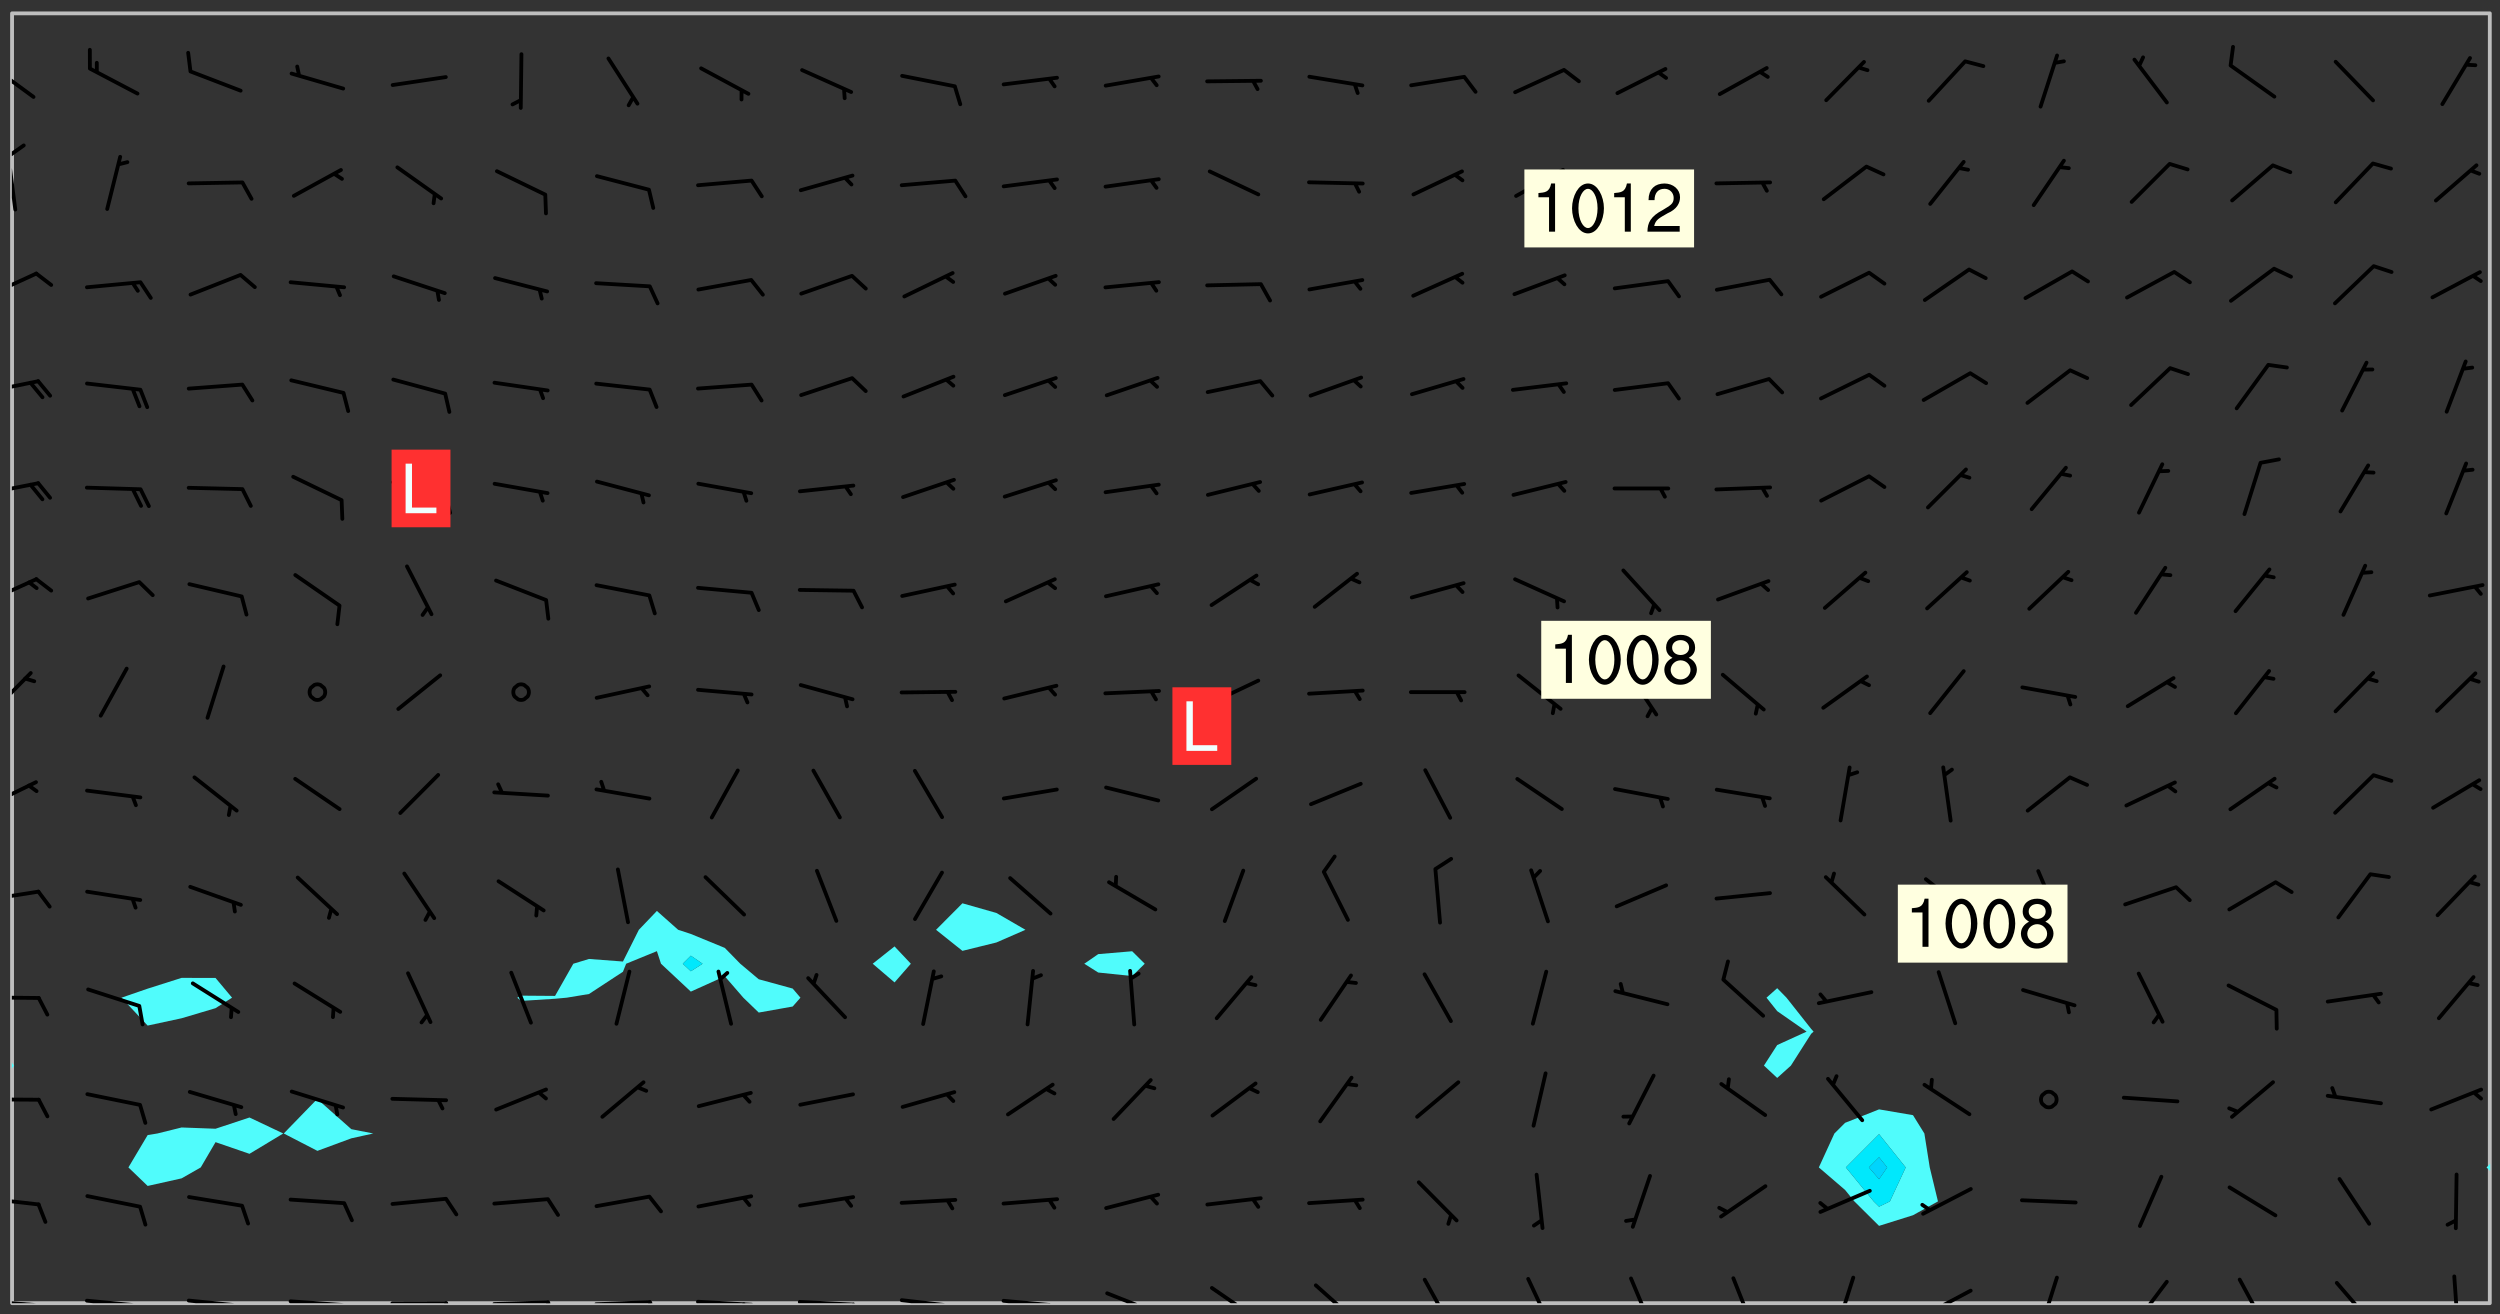 <svg xmlns="http://www.w3.org/2000/svg" role="img" xmlns:xlink="http://www.w3.org/1999/xlink" viewBox="142.45 309.95 326.84 171.84"><rect x="142.45" y="309.95" width="326.84" height="171.84" fill="#333333" stroke="none"/><defs><clipPath id="clip2"><path d="M 144 449 L 145 449 L 145 480.328 L 144 480.328 Z M 144 449"/></clipPath><clipPath id="clip3"><path d="M 144 311.672 L 145 311.672 L 145 449 L 144 449 Z M 144 311.672"/></clipPath><clipPath id="clip4"><path d="M 144 311.672 L 468 311.672 L 468 480.328 L 144 480.328 Z M 144 311.672"/></clipPath><clipPath id="clip5"><path d="M 467 463 L 468 463 L 468 480.328 L 467 480.328 Z M 467 463"/></clipPath><clipPath id="clip6"><path d="M 467 311.672 L 468 311.672 L 468 463 L 467 463 Z M 467 311.672"/></clipPath><clipPath id="clip7"><path d="M 144 479 L 148 479 L 148 480.328 L 144 480.328 Z M 144 479"/></clipPath><clipPath id="clip8"><path d="M 147 480 L 149 480 L 149 480.328 L 147 480.328 Z M 147 480"/></clipPath><clipPath id="clip9"><path d="M 153 479 L 162 479 L 162 480.328 L 153 480.328 Z M 153 479"/></clipPath><clipPath id="clip10"><path d="M 160 480 L 163 480 L 163 480.328 L 160 480.328 Z M 160 480"/></clipPath><clipPath id="clip11"><path d="M 166 479 L 175 479 L 175 480.328 L 166 480.328 Z M 166 479"/></clipPath><clipPath id="clip12"><path d="M 173 480 L 176 480 L 176 480.328 L 173 480.328 Z M 173 480"/></clipPath><clipPath id="clip13"><path d="M 180 479 L 188 479 L 188 480.328 L 180 480.328 Z M 180 479"/></clipPath><clipPath id="clip14"><path d="M 187 480 L 189 480 L 189 480.328 L 187 480.328 Z M 187 480"/></clipPath><clipPath id="clip15"><path d="M 193 480 L 202 480 L 202 480.328 L 193 480.328 Z M 193 480"/></clipPath><clipPath id="clip16"><path d="M 200 480 L 203 480 L 203 480.328 L 200 480.328 Z M 200 480"/></clipPath><clipPath id="clip17"><path d="M 206 479 L 215 479 L 215 480.328 L 206 480.328 Z M 206 479"/></clipPath><clipPath id="clip18"><path d="M 213 479 L 216 479 L 216 480.328 L 213 480.328 Z M 213 479"/></clipPath><clipPath id="clip19"><path d="M 220 479 L 228 479 L 228 480.328 L 220 480.328 Z M 220 479"/></clipPath><clipPath id="clip20"><path d="M 227 479 L 229 479 L 229 480.328 L 227 480.328 Z M 227 479"/></clipPath><clipPath id="clip21"><path d="M 233 479 L 241 479 L 241 480.328 L 233 480.328 Z M 233 479"/></clipPath><clipPath id="clip22"><path d="M 239 480 L 241 480 L 241 480.328 L 239 480.328 Z M 239 480"/></clipPath><clipPath id="clip23"><path d="M 246 479 L 255 479 L 255 480.328 L 246 480.328 Z M 246 479"/></clipPath><clipPath id="clip24"><path d="M 253 480 L 256 480 L 256 480.328 L 253 480.328 Z M 253 480"/></clipPath><clipPath id="clip25"><path d="M 260 479 L 268 479 L 268 480.328 L 260 480.328 Z M 260 479"/></clipPath><clipPath id="clip26"><path d="M 267 480 L 269 480 L 269 480.328 L 267 480.328 Z M 267 480"/></clipPath><clipPath id="clip27"><path d="M 273 479 L 281 479 L 281 480.328 L 273 480.328 Z M 273 479"/></clipPath><clipPath id="clip28"><path d="M 279 480 L 281 480 L 281 480.328 L 279 480.328 Z M 279 480"/></clipPath><clipPath id="clip29"><path d="M 286 478 L 294 478 L 294 480.328 L 286 480.328 Z M 286 478"/></clipPath><clipPath id="clip30"><path d="M 300 478 L 307 478 L 307 480.328 L 300 480.328 Z M 300 478"/></clipPath><clipPath id="clip31"><path d="M 314 477 L 320 477 L 320 480.328 L 314 480.328 Z M 314 477"/></clipPath><clipPath id="clip32"><path d="M 328 477 L 333 477 L 333 480.328 L 328 480.328 Z M 328 477"/></clipPath><clipPath id="clip33"><path d="M 341 476 L 346 476 L 346 480.328 L 341 480.328 Z M 341 476"/></clipPath><clipPath id="clip34"><path d="M 355 476 L 359 476 L 359 480.328 L 355 480.328 Z M 355 476"/></clipPath><clipPath id="clip35"><path d="M 368 476 L 372 476 L 372 480.328 L 368 480.328 Z M 368 476"/></clipPath><clipPath id="clip36"><path d="M 382 476 L 385 476 L 385 480.328 L 382 480.328 Z M 382 476"/></clipPath><clipPath id="clip37"><path d="M 393 478 L 401 478 L 401 480.328 L 393 480.328 Z M 393 478"/></clipPath><clipPath id="clip38"><path d="M 393 480 L 396 480 L 396 480.328 L 393 480.328 Z M 393 480"/></clipPath><clipPath id="clip39"><path d="M 408 476 L 412 476 L 412 480.328 L 408 480.328 Z M 408 476"/></clipPath><clipPath id="clip40"><path d="M 421 477 L 426 477 L 426 480.328 L 421 480.328 Z M 421 477"/></clipPath><clipPath id="clip41"><path d="M 435 476 L 439 476 L 439 480.328 L 435 480.328 Z M 435 476"/></clipPath><clipPath id="clip42"><path d="M 447 477 L 453 477 L 453 480.328 L 447 480.328 Z M 447 477"/></clipPath><clipPath id="clip43"><path d="M 463 476 L 465 476 L 465 480.328 L 463 480.328 Z M 463 476"/></clipPath><clipPath id="clip44"><path d="M 144 466 L 148 466 L 148 468 L 144 468 Z M 144 466"/></clipPath><clipPath id="clip45"><path d="M 144 453 L 148 453 L 148 454 L 144 454 Z M 144 453"/></clipPath><clipPath id="clip46"><path d="M 144 440 L 148 440 L 148 441 L 144 441 Z M 144 440"/></clipPath><clipPath id="clip47"><path d="M 144 426 L 148 426 L 148 428 L 144 428 Z M 144 426"/></clipPath><clipPath id="clip48"><path d="M 144 411 L 148 411 L 148 416 L 144 416 Z M 144 411"/></clipPath><clipPath id="clip49"><path d="M 144 397 L 147 397 L 147 404 L 144 404 Z M 144 397"/></clipPath><clipPath id="clip50"><path d="M 144 385 L 148 385 L 148 389 L 144 389 Z M 144 385"/></clipPath><clipPath id="clip51"><path d="M 144 372 L 148 372 L 148 375 L 144 375 Z M 144 372"/></clipPath><clipPath id="clip52"><path d="M 144 359 L 148 359 L 148 362 L 144 362 Z M 144 359"/></clipPath><clipPath id="clip53"><path d="M 144 345 L 148 345 L 148 349 L 144 349 Z M 144 345"/></clipPath><clipPath id="clip54"><path d="M 144 330 L 145 330 L 145 338 L 144 338 Z M 144 330"/></clipPath><clipPath id="clip55"><path d="M 144 328 L 146 328 L 146 331 L 144 331 Z M 144 328"/></clipPath><clipPath id="clip56"><path d="M 144 318 L 148 318 L 148 323 L 144 323 Z M 144 318"/></clipPath><g id="surface812" clip-path="url(#clip1)"><path fill="#fff" fill-opacity="0" fill-rule="evenodd" d="M 0 0 L 1000 0 L 1000 1000 L 0 1000 Z M 0 0"/><path fill="#d3d3d3" fill-opacity="0" fill-rule="evenodd" d="M162.152 355.867L161.918 356.16 161.977 356.395 162.094 356.566 162.27 356.801 162.562 357.148 162.676 357.207 162.793 357.035 162.852 356.801 163.027 356.625 163.492 356.449 164.191 356.449 164.426 356.742 164.715 357.559 164.773 357.734 164.949 357.965 165.301 358.199 166 358.898 166.172 359.074 166.406 359.422 166.641 359.832 166.93 360.414 167.34 360.879 167.57 361.113 167.805 361.289 167.922 361.52 168.098 361.812 168.27 362.977 168.27 363.211 168.328 363.5 168.387 363.617 168.504 363.734 168.852 364.145 168.969 364.316 169.145 364.492 169.32 364.727 169.438 364.898 169.609 365.25 169.668 365.484 169.902 365.891 170.137 365.832 169.961 366.008 169.902 366.938 169.32 366.938 169.086 366.824 168.738 366.938 168.621 367.055 168.562 367.348 168.504 367.523 168.387 367.695 167.922 367.988 167.863 368.223 167.805 368.336 167.805 368.98 167.863 369.152 167.863 369.562 167.922 369.621 167.922 370.027 167.98 370.434 168.098 370.609 168.156 370.668 168.387 371.309 168.328 371.602 168.328 372.301 168.27 372.883 168.27 373.117 168.211 373.348 168.156 373.699 168.156 375.621 168.211 375.738 168.637 375.738 168.27 375.855 168.246 376.207 169.137 377.375 170.879 377.914 172.219 378.273 172.219 378.812 172.309 379.621 172.844 380.336 174.363 380.605 175.254 380.52 175.344 381.684 175.879 381.863 177.039 381.684 179.094 380.699 180.254 380.336 182.133 380.16 183.828 379.98 183.648 380.699 182.133 380.785 180.883 380.875 180.078 381.145 179.004 381.953 179.273 382.672 179.809 383.57 179.629 384.195 179.363 385.004 179.629 386.082 180.254 386.98 181.059 387.16 182.309 386.98 182.043 387.703 182.141 388.207 182.195 388.5 182.195 388.672 182.254 388.965 182.254 389.371 182.43 389.488 182.781 389.605 183.188 389.605 183.48 389.43 183.594 389.312 183.652 389.195 183.77 388.965 183.828 388.789 184.18 388.324 184.41 388.148 184.586 388.09 184.762 388.148 184.82 388.324 184.938 389.312 184.992 389.781 185.051 389.953 185.168 390.188 185.344 390.246 186.16 390.305 186.449 390.305 186.566 390.539 186.625 390.945 186.684 391.297 186.684 392.402 186.801 392.695 186.918 393.043 187.207 393.742 187.383 394.094 187.965 394.848 188.316 395.023 188.488 395.082 188.957 395.316 189.598 395.781 189.945 396.016 190.238 396.191 190.531 396.246 190.762 396.309 191.578 396.656 191.871 396.832 191.984 397.004 192.336 397.355 192.453 397.531 192.977 398.172 192.977 398.461 193.035 398.812 193.035 399.16 193.094 399.512 193.152 399.801 193.27 399.859 193.441 399.918 193.617 399.918 194.199 400.152 194.375 400.27 194.551 400.559 194.727 400.793 194.84 401.027 195.133 401.258 195.25 401.375 195.25 401.785 195.309 401.84 195.598 402.074 195.832 402.191 195.891 402.309 196.008 402.48 196.066 402.598 196.297 402.832 196.355 403.008 196.59 403.066 196.707 403.125 196.59 403.238 196.531 403.355 196.531 403.473 196.414 403.766 196.297 404.055 196.297 404.637 196.473 404.754 196.59 404.812 196.648 404.93 196.766 405.047 196.879 405.105 197.055 405.453 197.113 405.805 197.172 406.211 197.172 406.387 197.113 406.562 196.996 407.262 196.996 407.434 197.113 407.609 197.406 407.902 197.812 407.902 197.988 408.02 198.105 408.191 198.223 408.484 198.223 408.719 197.695 408.719 197.465 408.484 197.23 408.484 197.055 408.543 196.996 409.242 197.055 409.59 197.172 409.766 197.348 410.176 197.465 410.406 197.754 410.875 197.93 410.93 198.453 410.93 198.688 410.988 199.445 411.629 199.504 411.922 199.504 412.156 199.562 412.215 199.793 412.562 199.793 412.914 199.676 413.086 199.676 413.379 199.969 413.668 200.262 413.844 200.434 413.902 200.727 414.078 201.02 414.195 201.602 414.602 201.891 414.836 202.184 415.012 202.402 415.172 202.418 415.184 202.648 415.359 203.289 415.883 203.465 416.117 203.582 416.293 203.758 416.469 203.871 416.641 203.871 417.281 203.988 417.457 204.457 417.574 205.039 417.691 205.273 417.75 205.504 417.863 205.797 417.98 205.91 418.039 206.496 418.391 206.785 418.562 206.961 418.625 207.137 418.68 207.312 418.738 208.012 419.09 208.301 419.266 208.535 419.32 208.824 419.496 209.059 419.613 209.699 420.02 209.992 420.137 210.164 420.195 210.398 420.254 210.809 420.312 211.039 420.371 211.273 420.488 211.332 420.66 210.922 420.836 211.391 420.895 211.449 421.188 211.562 421.422 211.738 421.477 211.973 421.535 212.148 421.594 212.555 421.711 213.195 421.945 213.312 422.117 213.371 422.352 213.371 422.527 213.312 422.645 213.254 423.051 213.488 423.285 213.605 423.344 213.953 423.461 214.594 423.691 214.77 423.809 215.059 423.926 215.234 424.102 215.469 424.566 216.051 425.672 216.227 425.848 216.574 426.023 216.75 426.141 217.102 426.258 218.148 426.781 218.383 426.84 218.848 426.953 219.141 427.012 219.605 427.188 220.363 427.77 220.598 428.004 220.945 428.469 221.121 428.645 221.41 428.879 222.227 429.578 222.52 429.754 222.809 430.043 223.102 430.219 223.395 430.508 224.09 431.148 224.266 431.324 224.559 431.559 224.848 431.793 225.316 432.082 225.957 432.664 226.305 432.898 226.539 433.191 226.887 433.539 227.238 434.004 228.172 434.996 228.52 435.402 228.637 435.578 228.871 435.637 228.984 435.754 229.629 435.93 229.859 436.043 230.094 436.102 230.387 436.277 230.617 436.395 231.551 437.094 231.957 437.5 232.191 437.676 232.598 437.852 232.832 437.969 233.648 438.316 233.996 438.551 234.23 438.668 234.523 438.957 234.754 439.074 235.512 439.426 235.863 439.598 236.094 439.656 236.387 439.773 236.621 439.832 237.492 440.008 238.309 440.008 238.777 440.238 238.949 440.297 239.824 440.996 240.289 441.113 240.582 441.172 240.758 441.23 240.988 441.289 241.457 441.348 241.805 441.406 242.156 441.465 242.562 441.523 242.855 441.523 243.027 441.582 243.027 441.812 243.203 441.988 243.496 441.988 243.844 442.047 244.195 442.105 244.895 442.223 245.535 442.223 246 441.988 246.293 441.812 246.465 441.695 246.875 441.523 247.164 441.348 248.098 440.883 248.566 440.59 249.09 440.297 249.555 440.125 250.02 439.949 251.07 439.484 251.359 439.367 251.77 439.25 252.059 439.133 252.586 438.957 254.102 438.258 254.684 437.91 254.973 437.852 255.266 437.793 255.613 437.676 256.488 437.445 256.84 437.328 256.953 437.328 257.188 437.27 258.062 437.035 258.297 436.977 259.109 436.977 259.461 436.918 260.277 436.801 260.449 436.742 260.801 436.688 261.094 436.629 261.324 436.57 262.141 436.395 262.316 436.336 262.664 436.336 262.898 436.277 263.363 436.16 264.121 435.988 264.355 435.93 264.703 435.93 265.113 435.812 265.402 435.754 266.688 435.695 266.977 435.695 267.387 435.637 267.617 435.578 267.793 435.578 268.668 435.461 269.074 435.461 269.484 435.344 269.832 435.344 270.184 435.23 271.055 435.172 272.805 435.172 273.852 435.461 274.262 435.578 274.551 435.695 274.902 435.812 275.191 435.93 276.242 436.102 276.531 436.16 276.824 436.16 277.117 436.219 277.289 436.277 277.699 436.336 277.871 436.395 277.988 436.453 278.105 436.453 278.223 436.512 278.574 436.57 278.688 436.57 279.098 436.637 281.02 437.031 282.945 437.426 284.465 437.875 286.16 438.594 288.305 439.398 289.91 438.68 291.34 437.875 292.5 436.797 293.75 436.348 296.785 435.629 298.66 435.27 300.805 433.922 303.039 432.668 305.539 431.41 307.234 430.961 309.02 430.781 310.18 430.512 310.805 431.051 312.145 430.781 312.859 429.793 313.844 428.449 314.289 428.27 315.094 427.91 316.969 427.371 318.754 426.922 320.004 426.652 321.164 426.562 322.863 426.473 324.824 426.203 326.074 426.113 326.613 426.113 327.238 426.023 328.129 426.023 330.273 425.844 332.684 425.664 335.273 425.574 336.969 425.754 338.578 425.844 340.008 426.203 341.168 426.922 343.043 427.91 344.203 429.438 344.469 430.152 345.098 430.242 345.453 431.141 345.988 431.68 346.523 433.207 347.598 433.566 348.133 433.566 347.328 434.102 347.418 435.809 348.133 438.504 349.023 439.309 349.918 440.297 350.633 441.555 352.418 442.094 353.938 441.914 354.293 443.258 355.902 442.453 356.883 441.914 357.152 442.184 357.469 441.969 357.688 441.824 358.488 442.273 358.938 441.914 359.293 441.914 359.828 441.645 360.367 440.926 360.902 440.656 361.527 439.668 362.688 440.117 363.527 440.488 364.922 441.105 366.617 440.926 368.223 440.926 370.008 441.016 370.188 439.309 370.723 437.965 371.527 438.234 372.02 439.082 372.422 439.488 372.332 440.027 372.332 440.387 373.047 440.836 373.758 440.566 375.188 440.566 375.547 441.555 375.992 442.812 376.707 444.156 377.957 444.785 379.652 445.414 380.367 445.234 380.547 444.695 381.527 444.605 381.977 444.965 382.062 446.223 381.797 446.852 381.262 447.031 381.262 447.57 381.977 448.555 382.242 449.094 383.227 450.082 384.027 451.16 383.762 451.52 383.672 452.418 383.047 454.75 382.691 456.816 382.602 458.609 382.422 459.328 382.332 459.867 382.332 461.305 381.352 463.188 380.992 464.895 380.457 465.793 379.652 466.961 379.387 467.5 381.441 468.754 381.527 469.113 381.172 469.652 381.082 469.473 381.082 470.281 381.172 471.719 380.727 472.434 379.652 472.527 379.387 473.242 379.922 474.141 380.727 474.859 381.887 475.668 383.227 475.938 383.672 476.297 383.316 476.746 381.527 476.656 380.277 476.207 379.562 475.488 378.938 475.398 378.762 478.988 378.574 480.297 467.934 480.297 467.934 311.703 412.664 311.703 412.664 360.785 413.426 360.91 416.715 361.453 418.738 364.289 418.738 367.043 421.09 367.375 423.438 367.707 427.488 367.707 426.109 371.867 424.086 372.574 422.062 373.277 421.52 373.621 418.926 375.238 418.738 375.355 416.715 373.277 415.984 370.535 413.312 368.457 411.938 364.957 411.871 364.875 409.914 362.203 412.664 360.785 412.664 311.703 294.422 311.703 294.422 403.117 294.539 403.148 294.672 403.16 294.746 403.234 294.852 403.281 294.941 403.34 295.027 403.398 295.117 403.457 295.414 403.754 295.473 403.844 295.504 403.961 295.531 404.078 295.547 404.215 295.516 404.332 295.457 404.422 295.398 404.508 295.355 404.613 295.309 404.715 295.281 404.836 295.281 404.98 295.457 405.25 295.605 405.398 295.68 405.484 295.754 405.559 295.797 405.664 295.859 405.754 295.918 405.84 295.961 405.945 296.02 406.035 296.066 406.137 296.109 406.242 296.168 406.328 296.285 406.508 296.359 406.582 296.422 406.668 296.48 406.758 296.523 406.863 296.582 406.953 296.641 407.039 296.703 407.129 296.762 407.219 296.805 407.32 296.922 407.5 296.996 407.574 297.055 407.66 297.129 407.734 297.219 407.793 297.324 407.84 297.473 407.84 297.605 407.824 297.738 407.84 297.84 407.793 297.914 407.719 297.961 407.617 297.945 407.484 297.945 407.336 297.898 407.23 297.871 407.113 297.824 407.012 297.797 406.891 297.754 406.789 297.691 406.699 297.648 406.598 297.605 406.492 297.574 406.375 297.559 406.242 297.547 406.105 297.633 406.047 297.691 405.961 297.812 405.93 297.855 406.035 297.871 406.168 297.871 406.285 297.93 406.387 297.988 406.477 298.078 406.535 298.227 406.684 298.285 406.773 298.328 406.879 298.316 406.98 298.402 407.039 298.508 407.086 298.594 407.145 298.684 407.203 298.758 407.277 298.641 407.305 298.535 407.352 298.449 407.41 298.375 407.484 298.316 407.574 298.254 407.66 298.227 407.781 298.18 407.883 298.137 407.988 298.105 408.105 298.094 408.238 298.078 408.371 298.078 408.52 298.105 408.637 298.152 408.742 298.195 408.844 298.254 408.934 298.328 409.008 298.418 409.066 298.492 409.141 298.582 409.199 298.641 409.289 298.684 409.395 298.73 409.496 298.848 409.527 298.98 409.543 299.129 409.543 299.246 409.512 299.352 409.555 299.395 409.66 299.441 409.762 299.469 409.883 299.5 410 299.527 410.117 299.559 410.238 299.586 410.355 299.691 410.398 299.793 410.445 299.926 410.43 300.074 410.578 300.137 410.664 300.211 410.738 300.281 410.812 300.371 410.875 300.477 410.918 300.578 410.961 300.695 410.992 300.832 411.008 300.949 410.977 301.023 410.902 301.051 410.785 301.039 410.652 301.008 410.531 300.98 410.414 301.023 410.309 301.141 410.309 301.23 410.371 301.348 410.398 301.496 410.398 301.629 410.414 301.777 410.414 301.91 410.43 302.043 410.414 302.191 410.414 302.324 410.398 302.457 410.387 302.594 410.398 302.711 410.371 302.844 410.355 303.035 410.297 302.977 410.473 302.961 410.605 302.934 410.727 302.918 410.859 302.859 410.945 302.727 410.961 302.621 411.008 302.516 411.051 302.398 411.082 302.281 411.109 302.016 411.141 301.867 411.141 301.734 411.156 301.66 411.23 301.719 411.316 301.867 411.465 301.984 411.645 302.059 411.715 302.148 411.777 302.238 411.836 302.324 411.895 302.414 411.953 302.516 411.996 302.621 412.059 302.727 412.102 302.812 412.16 302.918 412.207 303.02 412.25 303.199 412.367 303.258 412.457 303.215 412.559 303.168 412.664 303.184 412.797 303.406 413.02 303.465 413.109 303.508 413.211 303.539 413.332 303.582 413.434 303.598 413.566 303.629 413.684 303.641 413.82 303.672 413.938 303.82 414.086 303.922 414.129 304.027 414.172 304.145 414.203 304.277 414.219 304.414 414.234 304.531 414.234 304.648 414.203 304.738 414.145 304.781 414.039 304.828 413.938 304.871 413.832 304.902 413.715 304.914 413.582 304.914 413.434 304.902 413.301 304.887 413.168 304.855 413.051 304.812 412.945 304.766 412.84 304.723 412.738 304.68 412.633 304.664 412.5 304.68 412.367 304.707 412.25 304.738 412.133 304.766 412.012 304.812 411.91 304.902 411.852 304.988 411.789 305.062 411.715 305.152 411.656 305.375 411.434 305.434 411.348 305.508 411.273 305.625 411.094 305.684 411.008 305.684 410.859 305.609 410.785 305.508 410.738 305.402 410.695 305.301 410.652 305.242 410.562 305.195 410.457 305.168 410.34 305.258 410.281 305.375 410.25 305.477 410.207 305.656 410.09 305.805 409.941 305.816 409.809 305.805 409.703 305.715 409.645 305.582 409.66 305.434 409.66 305.301 409.676 305.168 409.66 305.047 409.629 304.961 409.57 304.887 409.496 304.828 409.406 304.766 409.32 304.648 409.141 304.59 409.055 304.621 408.934 304.707 408.875 304.828 408.844 304.887 408.758 304.887 408.637 304.855 408.52 304.797 408.43 304.738 408.344 304.691 408.238 304.664 408.121 304.648 407.988 304.707 407.898 304.781 407.824 304.871 407.766 304.988 407.586 305.062 407.512 305.121 407.426 305.27 407.277 305.391 407.246 305.523 407.23 305.656 407.246 305.73 407.32 305.773 407.426 305.789 407.559 305.758 407.676 305.641 407.707 305.508 407.719 305.359 407.867 305.316 407.973 305.27 408.074 305.242 408.195 305.211 408.312 305.211 408.461 305.242 408.578 305.285 408.684 305.344 408.773 305.418 408.844 305.492 408.918 305.609 408.949 305.73 408.977 305.848 408.949 305.98 408.934 306.098 408.934 306.188 408.992 306.262 409.066 306.309 409.172 306.367 409.258 306.469 409.305 306.602 409.32 306.707 409.363 306.793 409.422 306.781 409.527 306.707 409.602 306.527 409.719 306.469 409.809 306.379 409.867 306.309 409.941 306.234 410.016 306.172 410.105 306.145 410.223 306.129 410.355 306.145 410.488 306.129 410.621 306.129 410.77 306.145 410.902 306.172 411.02 306.203 411.141 306.277 411.215 306.367 411.273 306.453 411.332 306.543 411.391 306.66 411.422 306.66 411.508 306.559 411.555 306.469 411.613 306.203 411.645 306.086 411.672 305.938 411.672 305.832 411.715 305.73 411.762 305.672 411.852 305.609 412.086 305.598 412.219 305.566 412.34 305.551 412.473 305.551 412.766 305.539 412.898 305.551 413.035 305.566 413.168 305.699 413.184 305.832 413.195 305.953 413.227 306.039 413.285 306.113 413.359 306.16 413.465 306.203 413.566 306.219 413.699 306.219 414.145 306.203 414.277 306.203 414.723 306.234 414.988 306.262 415.105 306.277 415.238 306.309 415.355 306.395 415.566 306.426 415.832 306.426 415.98 306.395 416.098 306.367 416.215 306.336 416.336 306.309 416.453 306.277 416.57 306.246 416.691 306.234 416.824 306.219 416.957 306.309 417.016 306.426 416.984 306.527 417 306.574 417.105 306.543 417.371 306.543 417.812 306.5 417.918 306.453 418.023 306.41 418.125 306.367 418.23 306.309 418.316 306.277 418.438 306.234 418.555 306.203 418.672 306.188 418.805 306.203 418.938 306.262 419.027 306.367 419.074 306.453 419.133 306.512 419.219 306.5 419.355 306.469 419.473 306.426 419.574 306.426 420.02 306.41 420.152 306.41 420.301 306.379 420.418 306.336 420.523 306.309 420.641 306.262 420.746 306.219 420.848 306.188 420.969 306.16 421.086 306.129 421.219 306.098 421.336 306.07 421.453 306.027 421.559 305.996 421.676 305.965 421.797 305.953 421.93 305.938 422.062 305.938 422.359 305.965 422.477 305.965 422.625 306.012 423.023 306.039 423.141 306.098 423.23 306.219 423.262 306.367 423.262 306.5 423.246 306.559 423.336 306.559 423.453 306.5 423.543 306.41 423.602 306.309 423.645 306.203 423.691 306.113 423.75 306.027 423.809 305.891 423.824 305.773 423.793 305.641 423.777 305.539 423.824 305.477 423.91 305.465 424.047 305.449 424.18 305.418 424.297 305.391 424.414 305.375 424.547 305.344 424.668 305.344 424.965 305.359 425.098 305.391 425.215 305.391 425.363 305.402 425.496 305.402 425.645 305.375 425.762 305.328 425.863 305.301 425.984 305.27 426.102 305.211 426.191 305.137 426.266 305.035 426.309 304.93 426.355 304.812 426.383 304.691 426.414 304.59 426.367 304.648 426.281 304.754 426.234 304.781 426.117 304.812 426 304.84 425.879 304.871 425.762 304.871 425.613 304.887 425.48 304.855 425.363 304.812 425.258 304.707 425.273 304.633 425.348 304.531 425.391 304.441 425.453 304.367 425.527 304.324 425.629 304.309 425.762 304.277 425.879 304.25 426 304.219 426.117 304.191 426.234 304.16 426.355 304.133 426.473 304.102 426.59 304.059 426.695 303.969 426.754 303.879 426.754 303.762 426.723 303.73 426.637 303.746 426.5 303.715 426.383 303.715 426.234 303.703 426.102 303.703 425.953 303.641 425.719 303.613 425.598 303.57 425.496 303.523 425.391 303.465 425.305 303.406 425.215 303.363 425.109 303.301 425.023 303.152 424.875 303.082 424.801 302.977 424.754 302.871 424.711 302.77 424.668 302.473 424.371 302.383 424.297 302.297 424.238 302.191 424.195 302.102 424.133 302.016 424.074 301.91 424.031 301.82 423.973 301.734 423.91 301.66 423.84 301.555 423.793 301.469 423.734 301.363 423.691 301.273 423.629 301.172 423.586 301.066 423.543 300.98 423.484 300.875 423.438 300.77 423.395 300.668 423.348 300.578 423.289 300.477 423.246 300.371 423.203 300.281 423.141 300.164 423.113 300.031 423.098 299.898 423.113 299.75 423.113 299.617 423.129 299.5 423.098 299.41 423.039 299.336 422.965 299.246 422.906 299.145 422.859 298.996 422.859 298.875 422.832 298.773 422.789 298.699 422.715 298.582 422.535 298.492 422.477 298.391 422.434 298.301 422.371 298.195 422.328 298.105 422.27 298.02 422.211 297.914 422.164 297.855 422.078 297.797 421.988 297.754 421.883 297.707 421.781 297.633 421.707 297.547 421.648 297.473 421.574 297.383 421.516 297.16 421.293 297.117 421.188 297.086 420.922 297.191 420.879 297.336 420.879 297.441 420.922 297.516 420.996 297.605 421.055 297.691 421.113 297.797 421.16 297.887 421.219 298.035 421.367 298.105 421.441 298.254 421.59 298.316 421.676 298.391 421.75 298.477 421.809 298.551 421.883 298.641 421.945 298.73 422.004 298.816 422.062 299.086 422.238 299.188 422.285 299.293 422.328 299.395 422.371 299.441 422.297 299.5 422.211 299.574 422.137 299.645 422.062 299.75 422.105 299.824 422.18 299.883 422.27 299.926 422.371 299.973 422.477 300.016 422.582 300.137 422.609 300.254 422.582 300.328 422.492 300.371 422.387 300.43 422.297 300.504 422.223 300.609 422.18 300.727 422.152 300.859 422.164 300.949 422.223 301.098 422.371 301.156 422.461 301.199 422.566 301.246 422.668 301.289 422.773 301.332 422.875 301.438 422.922 301.543 422.965 301.676 422.98 301.762 422.922 301.82 422.832 301.895 422.758 302 422.715 302.117 422.742 302.223 422.789 302.324 422.832 302.43 422.875 302.531 422.922 302.711 423.039 302.711 423.156 302.695 423.289 302.711 423.422 302.727 423.559 302.785 423.645 302.887 423.691 303.008 423.719 303.125 423.75 303.273 423.75 303.391 423.719 303.449 423.629 303.629 423.512 303.688 423.422 303.762 423.348 303.82 423.262 303.938 423.082 304.117 422.965 304.234 422.996 304.324 423.055 304.367 423.129 304.352 423.262 304.352 423.379 304.441 423.438 304.59 423.438 304.723 423.422 304.855 423.41 305.121 423.379 305.227 423.336 305.344 423.305 305.465 423.277 305.539 423.203 305.609 423.129 305.672 423.039 305.656 422.934 305.609 422.832 305.508 422.789 305.402 422.773 305.285 422.801 305.02 422.832 304.871 422.832 304.797 422.758 304.707 422.699 304.59 422.668 304.473 422.641 304.34 422.625 304.191 422.625 304.059 422.641 303.762 422.641 303.656 422.594 303.508 422.445 303.465 422.344 303.406 422.254 303.629 422.031 303.715 421.973 303.82 421.93 303.938 421.898 304.07 421.883 304.203 421.898 304.34 421.914 304.441 421.957 304.574 421.945 304.664 421.883 304.766 421.84 304.828 421.75 304.781 421.648 304.691 421.59 304.574 421.559 304.473 421.516 304.414 421.426 304.352 421.336 304.352 421.219 304.367 421.086 304.473 421.039 304.547 420.969 304.547 420.848 304.457 420.789 304.426 420.672 304.516 420.613 304.59 420.539 304.633 420.434 304.691 420.344 304.738 420.242 304.754 420.109 304.754 419.961 304.707 419.855 304.664 419.754 304.574 419.695 304.441 419.68 304.34 419.637 304.203 419.621 304.086 419.59 303.641 419.59 303.508 419.574 303.375 419.562 303.242 419.547 303.125 419.516 302.977 419.516 302.844 419.5 302.711 419.488 302.445 419.457 302.324 419.414 302.238 419.355 302.164 419.281 302.164 419.133 302.176 419 302.281 418.953 302.383 418.91 302.516 418.895 302.668 418.895 302.801 418.879 303.094 418.879 303.215 418.91 303.316 418.953 303.406 419.012 303.641 419.074 303.762 419.027 303.852 418.969 303.953 418.926 304.086 418.91 304.191 418.953 304.293 419 304.426 419.012 304.547 418.984 304.691 418.984 304.812 418.953 304.93 418.926 305.035 418.879 305.109 418.805 305.195 418.746 305.344 418.598 305.402 418.512 305.449 418.406 305.477 418.289 305.492 418.184 305.391 418.141 305.301 418.082 305.184 418.051 305.078 418.008 304.988 417.945 304.914 417.859 304.84 417.785 304.738 417.742 304.633 417.695 304.531 417.652 304.473 417.562 304.426 417.461 304.34 417.25 304.277 417.164 304.219 417.074 304.145 417 304.059 416.941 303.789 416.941 303.672 416.973 303.582 417.031 303.48 417.074 303.348 417.09 303.242 417.074 303.215 416.957 303.152 416.867 303.035 416.836 302.934 416.793 302.785 416.645 302.754 416.527 302.738 416.422 302.812 416.348 302.992 416.23 303.109 416.203 303.227 416.172 303.363 416.188 303.465 416.23 303.57 416.273 303.672 416.32 303.777 416.363 303.895 416.395 304.027 416.41 304.145 416.438 304.277 416.453 304.383 416.438 304.473 416.379 304.398 416.305 304.293 416.262 304.219 416.188 304.145 416.098 303.996 415.949 303.91 415.891 303.82 415.832 303.746 415.758 303.656 415.699 303.555 415.652 303.434 415.625 303.332 415.578 303.227 415.535 303.109 415.504 303.008 415.461 302.887 415.43 302.738 415.43 302.621 415.461 302.516 415.504 302.43 415.566 302.25 415.684 302.164 415.742 302.074 415.801 301.969 415.848 301.883 415.906 301.777 415.949 301.676 415.992 301.57 416.039 301.496 416.113 301.438 416.203 301.379 416.289 301.332 416.395 301.273 416.48 301.199 416.555 301.066 416.543 300.949 416.512 300.832 416.512 300.758 416.586 300.668 416.645 300.594 416.719 300.504 416.777 300.418 416.836 300.312 416.883 300.211 416.926 300.074 416.941 299.973 416.898 299.824 416.75 299.719 416.703 299.633 416.703 299.527 416.75 299.426 416.793 299.305 416.824 299.188 416.793 299.113 416.719 299.113 416.602 299.145 416.48 299.219 416.41 299.277 416.32 299.352 416.246 299.469 416.215 299.574 416.172 299.867 416.172 300 416.156 300.137 416.141 300.238 416.098 300.328 416.039 300.43 415.992 300.52 415.934 300.652 415.922 300.742 415.98 300.875 415.992 300.965 415.934 301.051 415.875 301.156 415.832 301.246 415.773 301.332 415.711 301.422 415.652 301.57 415.504 301.629 415.418 301.688 415.328 301.793 415.285 301.926 415.27 302.043 415.297 302.164 415.328 302.223 415.27 302.281 415.18 302.312 414.914 302.34 414.797 302.445 414.809 302.578 414.824 302.68 414.781 302.77 414.723 302.828 414.633 302.902 414.559 302.961 414.469 303.008 414.367 303.02 414.234 303.008 414.102 302.961 413.996 302.812 413.848 302.754 413.758 302.695 413.672 302.652 413.566 302.652 413.121 302.668 412.988 302.668 412.84 302.68 412.707 302.621 412.648 302.531 412.707 302.43 412.664 302.25 412.547 302.164 412.488 302.102 412.398 302.043 412.309 301.969 412.234 301.883 412.176 301.762 412.207 301.66 412.219 301.555 412.266 301.469 412.324 301.363 412.367 301.215 412.516 301.125 412.574 301.039 412.633 300.949 412.695 300.844 412.738 300.711 412.754 300.711 412.633 300.816 412.59 300.934 412.559 301.008 412.488 301.051 412.383 301.051 412.234 301.023 412.117 300.875 411.969 300.742 411.953 300.594 411.953 300.477 411.984 300.371 412.027 300.27 412.07 300.18 412.133 300.062 412.16 299.988 412.086 300 411.953 299.957 411.852 299.914 411.746 299.824 411.688 299.707 411.715 299.586 411.746 299.469 411.777 299.367 411.82 299.246 411.852 299.145 411.895 299.039 411.938 298.949 411.996 298.848 412.012 298.848 411.895 298.863 411.762 298.805 411.672 298.73 411.715 298.582 411.863 298.523 411.953 298.449 412.027 298.402 412.133 298.359 412.234 298.285 412.309 298.227 412.398 298.152 412.473 298.094 412.559 298.02 412.633 297.93 412.695 297.855 412.766 297.781 412.84 297.68 412.855 297.547 412.871 297.441 412.828 297.441 412.707 297.59 412.559 297.633 412.457 297.691 412.367 297.738 412.266 297.781 412.16 297.84 412.07 297.871 411.953 297.914 411.852 297.945 411.73 297.973 411.613 298.02 411.508 298.062 411.406 298.105 411.301 298.18 411.23 298.27 411.168 298.359 411.109 298.461 411.066 298.758 411.066 299.023 411.035 299.129 410.992 299.055 410.918 298.938 410.887 298.832 410.844 298.742 410.785 298.641 410.738 298.551 410.68 298.449 410.637 298.344 410.594 298.254 410.531 298.168 410.473 298.062 410.43 297.961 410.387 297.84 410.355 297.723 410.324 297.621 410.281 297.5 410.25 297.398 410.207 297.309 410.148 297.266 410.043 297.25 409.91 297.352 409.867 297.484 409.852 297.621 409.867 297.754 409.852 297.855 409.809 297.914 409.719 297.93 409.613 297.84 409.555 297.766 409.48 297.664 409.438 297.574 409.379 297.426 409.23 297.383 409.125 297.367 408.992 297.367 408.699 297.309 408.609 297.219 408.551 297.145 408.477 297.102 408.371 297.07 408.254 297.012 408.164 296.938 408.09 296.82 408.062 296.746 407.988 296.656 407.93 296.566 407.867 296.48 407.809 296.406 407.734 296.348 407.648 296.301 407.543 296.215 407.484 296.066 407.336 295.871 407.277 295.738 407.293 295.637 407.336 295.562 407.41 295.516 407.512 295.473 407.617 295.414 407.707 295.355 407.793 295.059 408.09 294.969 408.148 294.883 408.148 294.82 408.062 294.777 407.957 294.809 407.84 294.867 407.75 294.895 407.633 294.883 407.5 294.793 407.438 294.688 407.484 294.57 407.512 294.453 407.543 294.184 407.719 294.082 407.766 293.965 407.793 293.859 407.84 293.77 407.898 293.668 407.941 293.609 407.855 293.562 407.75 293.578 407.617 293.625 407.512 293.695 407.438 293.77 407.367 293.828 407.277 293.828 407.129 293.785 407.023 293.547 407.023 293.445 407.07 293.414 407.188 293.387 407.305 293.355 407.426 293.281 407.469 293.148 407.484 293.074 407.438 293.031 407.336 292.988 407.23 292.941 407.129 292.898 407.023 292.777 407.055 292.676 407.098 292.543 407.113 292.426 407.145 292.32 407.188 292.23 407.246 292.129 407.293 292.008 407.32 291.875 407.336 291.773 407.293 291.715 407.203 291.668 407.098 291.625 406.996 291.582 406.891 291.582 406.773 291.641 406.684 291.727 406.625 291.906 406.508 292.008 406.461 292.113 406.418 292.219 406.359 292.32 406.316 292.41 406.254 292.512 406.211 292.617 406.152 292.719 406.105 292.809 406.047 292.914 406.004 293.016 405.961 293.105 405.898 293.207 405.855 293.344 405.84 293.461 405.871 293.562 405.914 293.684 405.945 293.785 405.988 293.891 406.035 293.992 406.078 294.098 406.121 294.199 406.168 294.305 406.211 294.406 406.254 294.512 406.301 294.598 406.359 294.703 406.402 294.82 406.434 294.926 406.477 295.027 406.523 295.117 406.582 295.223 406.625 295.324 406.668 295.43 406.715 295.547 406.742 295.648 406.789 295.77 406.816 295.918 406.816 296.004 406.758 296.02 406.656 296.078 406.566 296.051 406.449 295.977 406.375 295.859 406.195 295.785 406.121 295.695 406.047 295.516 405.93 295.43 405.871 295.324 405.828 295.223 405.781 294.953 405.605 294.895 405.516 294.82 405.441 294.762 405.352 294.719 405.25 294.688 405.133 294.672 404.996 294.672 404.434 294.66 404.301 294.645 404.168 294.613 404.051 294.598 403.918 294.586 403.785 294.555 403.664 294.332 403.441 294.273 403.355 294.258 403.25 294.289 403.133 294.422 403.117 294.422 311.703 172.992 311.703 172.992 313.156 172.934 313.391 172.582 314.441 172.41 314.965 172.293 315.312 172.117 315.723 172 315.895 171.766 316.188 171.535 316.246 171.184 316.246 171.066 316.305 170.836 316.711 170.836 317.004 170.953 317.18 171.184 317.41 171.301 317.645 171.941 318.402 172.234 318.867 172.41 319.102 172.641 319.453 172.875 319.801 173.516 320.617 173.691 321.082 173.863 321.492 173.98 322.188 174.156 322.656 174.273 324.055 174.332 324.52 174.332 325.395 174.449 326.441 174.449 331.223 174.391 331.688 174.039 332.969 173.863 333.492 173.75 333.902 173.398 334.832 172.934 336 172.699 336.582 172.582 336.758 172.41 337.105 172.234 337.512 171.883 338.328 171.824 338.621 171.711 338.914 171.594 339.203 171.535 339.379 171.418 340.254 171.359 340.66 171.301 340.777 171.242 340.953 171.184 341.125 170.953 341.652 170.836 341.824 170.836 342.059 170.719 342.293 170.66 342.465 170.484 343.051 170.484 343.34 170.426 343.516 170.426 343.809 170.367 343.922 170.309 344.449 170.309 344.621 170.254 344.855 170.254 347.477 170.078 348.293 169.961 348.469 169.785 348.703 169.668 348.875 169.555 349.109 168.969 350.043 168.738 350.332 168.445 350.797 168.27 351.031 167.98 351.383 167.629 352.082 167.516 352.312 167.34 352.723 167.164 352.953 166.758 353.48 165.941 354.18 165.648 354.352 165.359 354.586 165.184 354.703 165.008 354.879 164.484 355.285 163.957 355.461 163.785 355.637 163.551 355.691 162.91 355.867 162.152 355.867M174.363 386.891L173.289 387.34 173.648 388.234 174.898 387.52 175.344 386.98 174.363 386.891"/><path fill="#d3d3d3" fill-opacity="0" fill-rule="evenodd" d="M201.508 416.598L200.613 416.598 201.062 417.227 202.043 417.586 202.848 417.496 203.293 416.508 203.117 416.598 202.402 416.242 201.508 416.598M356.129 475.668L356.07 475.145 356.07 474.852 356.184 474.559 356.242 474.328 356.711 473.859 356.824 473.859 356.941 473.746 357.059 473.688 357.234 473.688 357.469 473.629 357.816 473.629 358.051 473.688 358.168 473.746 358.398 473.918 358.457 474.094 358.574 474.676 358.574 474.969 358.457 475.145 358.285 475.434 358.109 475.609 357.582 476.133 357.352 476.367 357.234 476.426 357.059 476.426 356.941 476.367 356.535 476.074 356.359 475.957 356.242 475.898 356.184 475.785 356.129 475.668M362.77 464.711L362.711 464.539 362.711 463.43 362.77 463.258 362.945 463.199 363.117 463.141 363.293 463.141 363.527 463.082 363.645 463.141 363.703 463.84 363.645 464.012 363.527 464.188 363.41 464.246 363.176 464.77 363.062 464.828 362.828 464.828 362.77 464.711M372.383 450.32L372.266 450.145 372.266 449.445 372.559 448.57 372.676 448.398 372.852 448.047 372.965 447.816 373.082 447.523 373.434 446.766 373.551 446.535 373.723 446.301 373.898 446.301 374.016 446.242 374.656 446.242 374.773 446.301 375.008 446.535 375.18 446.648 375.531 446.941 375.648 447.059 375.762 447.234 375.762 447.348 375.879 447.406 375.996 447.523 375.996 448.223 375.938 448.398 375.938 448.629 375.879 448.805 375.531 449.855 375.414 450.086 375.297 450.32 375.18 450.379 374.949 450.613 374.309 450.902 373.434 450.902 373.023 450.785 372.383 450.32"/><path fill="none" stroke="#bebebe" stroke-linecap="round" stroke-linejoin="round" stroke-miterlimit="10" stroke-width=".5" d="M 431.957 354.305 L 108.027 354.305 L 108.027 185.68 L 431.957 185.68 L 431.957 354.305" transform="matrix(1 0 0 -1 36 666)"/><g clip-path="url(#clip2)"><path fill="#fff" fill-opacity="0" fill-rule="evenodd" d="M 144 475.891 L 144 480.328 L 144.004 480.328 L 144 480.328 L 144 449.641 L 144 475.891"/></g><g clip-path="url(#clip3)"><path fill="#fff" fill-opacity="0" fill-rule="evenodd" d="M 144 444.82 L 144 448.887 L 144 311.672 L 144.004 311.672 L 144 311.672 L 144 444.82"/></g><path fill="#50fcfc" fill-rule="evenodd" d="M 144 448.887 L 144 449.641 L 144.004 449.637 L 144.004 448.891 L 144 448.887"/><g clip-path="url(#clip4)"><path fill="#fff" fill-opacity="0" fill-rule="evenodd" d="M 144.004 480.328 L 144.004 449.637 L 144.293 449.262 L 144.004 448.891 L 144.004 311.672 L 166.191 311.672 L 166.191 437.793 L 161.754 439.203 L 158.332 440.383 L 161.754 444.031 L 166.191 443.074 L 170.629 441.754 L 172.789 440.383 L 170.629 437.805 L 166.191 437.793 L 166.191 311.672 L 175.066 311.672 L 175.066 456.047 L 170.629 457.516 L 166.191 457.352 L 163.027 458.137 L 161.754 458.344 L 159.238 462.574 L 161.754 464.996 L 166.191 464.004 L 168.695 462.574 L 170.629 459.27 L 175.066 460.797 L 179.48 458.137 L 175.066 456.047 L 175.066 311.672 L 183.945 311.672 L 183.945 453.645 L 183.855 453.699 L 179.547 458.137 L 183.945 460.41 L 188.383 458.77 L 191.25 458.137 L 188.383 457.574 L 184.004 453.699 L 183.945 453.645 L 183.945 311.672 L 228.328 311.672 L 228.328 429.043 L 225.973 431.508 L 223.891 435.656 L 219.453 435.32 L 217.402 435.945 L 215.016 440.152 L 210.574 440.117 L 210.078 440.383 L 210.574 440.805 L 215.016 440.523 L 216.543 440.383 L 219.453 439.902 L 223.891 436.996 L 224.309 435.945 L 228.328 434.301 L 228.867 435.945 L 232.766 439.59 L 237.207 437.586 L 239.629 440.383 L 241.645 442.328 L 246.082 441.539 L 247.098 440.383 L 246.082 439.191 L 241.645 437.973 L 239.23 435.945 L 237.207 433.875 L 232.766 432.051 L 231.109 431.508 L 228.328 429.043 L 228.328 311.672 L 259.398 311.672 L 259.398 433.68 L 256.543 435.945 L 259.398 438.387 L 261.531 435.945 L 259.398 433.68 L 259.398 311.672 L 268.273 311.672 L 268.273 428.043 L 264.824 431.508 L 268.273 434.262 L 272.711 433.168 L 276.512 431.508 L 272.711 429.305 L 268.273 428.043 L 268.273 311.672 L 290.465 311.672 L 290.465 434.312 L 286.027 434.688 L 284.203 435.945 L 286.027 437.094 L 290.465 437.555 L 292.109 435.945 L 290.465 434.312 L 290.465 311.672 L 374.793 311.672 L 374.793 439.141 L 373.395 440.383 L 374.793 442.141 L 378.641 444.82 L 374.793 446.574 L 373.059 449.262 L 374.793 450.875 L 376.586 449.262 L 379.234 445.105 L 379.551 444.82 L 379.234 444.465 L 376.008 440.383 L 374.793 439.141 L 374.793 311.672 L 388.109 311.672 L 388.109 454.984 L 383.672 456.742 L 382.273 458.137 L 380.238 462.574 L 383.672 465.523 L 384.883 467.016 L 388.109 470.215 L 392.547 468.824 L 395.812 467.016 L 394.738 462.574 L 394.035 458.137 L 392.547 455.742 L 388.109 454.984 L 388.109 311.672 L 467.996 311.672 L 467.996 462.105 L 467.531 462.574 L 467.996 463.035 L 467.996 480.328 L 144.004 480.328"/></g><path fill="#50fcfc" fill-rule="evenodd" d="M144.293 449.262L144.004 449.637 144.004 448.891 144.293 449.262M161.754 444.031L158.332 440.383 161.754 439.203 166.191 437.793 170.629 437.805 172.789 440.383 170.629 441.754 166.191 443.074 161.754 444.031M161.754 464.996L159.238 462.574 161.754 458.344 163.027 458.137 166.191 457.352 170.629 457.516 175.066 456.047 179.48 458.137 175.066 460.797 170.629 459.27 168.695 462.574 166.191 464.004 161.754 464.996M183.945 460.41L179.547 458.137 183.855 453.699 183.945 453.645 184.004 453.699 188.383 457.574 191.25 458.137 188.383 458.77 183.945 460.41M210.574 440.805L210.078 440.383 210.574 440.117 215.016 440.152 217.402 435.945 219.453 435.32 223.891 435.656 225.973 431.508 228.328 429.043 231.109 431.508 232.766 432.051 232.766 434.891 231.711 435.945 232.766 436.93 234.305 435.945 232.766 434.891 232.766 432.051 237.207 433.875 239.23 435.945 241.645 437.973 246.082 439.191 247.098 440.383 246.082 441.539 241.645 442.328 239.629 440.383 237.207 437.586 232.766 439.59 228.867 435.945 228.328 434.301 224.309 435.945 223.891 436.996 219.453 439.902 216.543 440.383 215.016 440.523 210.574 440.805"/><path fill="#00e8fc" fill-rule="evenodd" d="M 232.766 436.93 L 231.711 435.945 L 232.766 434.891 L 234.305 435.945 L 232.766 436.93"/><path fill="#50fcfc" fill-rule="evenodd" d="M259.398 438.387L256.543 435.945 259.398 433.68 261.531 435.945 259.398 438.387M268.273 434.262L264.824 431.508 268.273 428.043 272.711 429.305 276.512 431.508 272.711 433.168 268.273 434.262M286.027 437.094L284.203 435.945 286.027 434.688 290.465 434.312 292.109 435.945 290.465 437.555 286.027 437.094M374.793 450.875L373.059 449.262 374.793 446.574 378.641 444.82 374.793 442.141 373.395 440.383 374.793 439.141 376.008 440.383 379.234 444.465 379.551 444.82 379.234 445.105 376.586 449.262 374.793 450.875M383.672 465.523L380.238 462.574 382.273 458.137 383.672 456.742 388.109 454.984 388.109 458.223 383.77 462.574 387.41 467.016 388.109 467.707 389.527 467.016 391.594 462.574 388.109 458.223 388.109 454.984 392.547 455.742 394.035 458.137 394.738 462.574 395.812 467.016 392.547 468.824 388.109 470.215 384.883 467.016 383.672 465.523"/><path fill="#00e8fc" fill-rule="evenodd" d="M 387.41 467.016 L 383.77 462.574 L 388.109 458.223 L 388.109 461.242 L 386.781 462.574 L 388.109 464.109 L 389.176 462.574 L 388.109 461.242 L 388.109 458.223 L 391.594 462.574 L 389.527 467.016 L 388.109 467.707 L 387.41 467.016"/><path fill="#00d4fc" fill-rule="evenodd" d="M 388.109 464.109 L 386.781 462.574 L 388.109 461.242 L 389.176 462.574 L 388.109 464.109"/><path fill="#50fcfc" fill-rule="evenodd" d="M 467.996 463.035 L 467.531 462.574 L 467.996 462.105 L 467.996 463.035"/><g clip-path="url(#clip5)"><path fill="#fff" fill-opacity="0" fill-rule="evenodd" d="M 467.996 480.328 L 468 480.328 L 468 463.035 L 468 480.328 L 467.996 480.328"/></g><path fill="#50fcfc" fill-rule="evenodd" d="M 467.996 462.105 L 467.996 463.035 L 468 463.035 L 468 462.105 L 467.996 462.105"/><g clip-path="url(#clip6)"><path fill="#fff" fill-opacity="0" fill-rule="evenodd" d="M 467.996 311.672 L 468 311.672 L 468 462.105 L 468 311.672 L 467.996 311.672"/></g><g clip-path="url(#clip7)"><path fill="none" stroke="#000" stroke-linecap="round" stroke-linejoin="round" stroke-miterlimit="10" stroke-width=".5" d="M 111.504 185.398 L 104.496 185.945" transform="matrix(1 0 0 -1 36 666)"/></g><g clip-path="url(#clip8)"><path fill="none" stroke="#000" stroke-linecap="round" stroke-linejoin="round" stroke-miterlimit="10" stroke-width=".5" d="M 111.504 185.398 L 112.484 183.148" transform="matrix(1 0 0 -1 36 666)"/></g><g clip-path="url(#clip9)"><path fill="none" stroke="#000" stroke-linecap="round" stroke-linejoin="round" stroke-miterlimit="10" stroke-width=".5" d="M 124.812 185.34 L 117.816 186.004" transform="matrix(1 0 0 -1 36 666)"/></g><g clip-path="url(#clip10)"><path fill="none" stroke="#000" stroke-linecap="round" stroke-linejoin="round" stroke-miterlimit="10" stroke-width=".5" d="M 124.812 185.34 L 125.754 183.07" transform="matrix(1 0 0 -1 36 666)"/></g><g clip-path="url(#clip11)"><path fill="none" stroke="#000" stroke-linecap="round" stroke-linejoin="round" stroke-miterlimit="10" stroke-width=".5" d="M 138.125 185.32 L 131.133 186.02" transform="matrix(1 0 0 -1 36 666)"/></g><g clip-path="url(#clip12)"><path fill="none" stroke="#000" stroke-linecap="round" stroke-linejoin="round" stroke-miterlimit="10" stroke-width=".5" d="M 138.125 185.32 L 139.055 183.051" transform="matrix(1 0 0 -1 36 666)"/></g><g clip-path="url(#clip13)"><path fill="none" stroke="#000" stroke-linecap="round" stroke-linejoin="round" stroke-miterlimit="10" stroke-width=".5" d="M 151.449 185.422 L 144.441 185.922" transform="matrix(1 0 0 -1 36 666)"/></g><g clip-path="url(#clip14)"><path fill="none" stroke="#000" stroke-linecap="round" stroke-linejoin="round" stroke-miterlimit="10" stroke-width=".5" d="M 151.449 185.422 L 152.445 183.18" transform="matrix(1 0 0 -1 36 666)"/></g><g clip-path="url(#clip15)"><path fill="none" stroke="#000" stroke-linecap="round" stroke-linejoin="round" stroke-miterlimit="10" stroke-width=".5" d="M 164.773 185.68 L 157.746 185.66" transform="matrix(1 0 0 -1 36 666)"/></g><g clip-path="url(#clip16)"><path fill="none" stroke="#000" stroke-linecap="round" stroke-linejoin="round" stroke-miterlimit="10" stroke-width=".5" d="M 164.773 185.68 L 165.934 183.52" transform="matrix(1 0 0 -1 36 666)"/></g><g clip-path="url(#clip17)"><path fill="none" stroke="#000" stroke-linecap="round" stroke-linejoin="round" stroke-miterlimit="10" stroke-width=".5" d="M 178.086 185.777 L 171.062 185.566" transform="matrix(1 0 0 -1 36 666)"/></g><g clip-path="url(#clip18)"><path fill="none" stroke="#000" stroke-linecap="round" stroke-linejoin="round" stroke-miterlimit="10" stroke-width=".5" d="M 178.086 185.777 L 179.305 183.645" transform="matrix(1 0 0 -1 36 666)"/></g><g clip-path="url(#clip19)"><path fill="none" stroke="#000" stroke-linecap="round" stroke-linejoin="round" stroke-miterlimit="10" stroke-width=".5" d="M 191.402 185.805 L 184.379 185.539" transform="matrix(1 0 0 -1 36 666)"/></g><g clip-path="url(#clip20)"><path fill="none" stroke="#000" stroke-linecap="round" stroke-linejoin="round" stroke-miterlimit="10" stroke-width=".5" d="M 191.402 185.805 L 192.633 183.684" transform="matrix(1 0 0 -1 36 666)"/></g><g clip-path="url(#clip21)"><path fill="none" stroke="#000" stroke-linecap="round" stroke-linejoin="round" stroke-miterlimit="10" stroke-width=".5" d="M 204.715 185.477 L 197.699 185.867" transform="matrix(1 0 0 -1 36 666)"/></g><g clip-path="url(#clip22)"><path fill="none" stroke="#000" stroke-linecap="round" stroke-linejoin="round" stroke-miterlimit="10" stroke-width=".5" d="M 203.691 185.531 L 204.207 184.418" transform="matrix(1 0 0 -1 36 666)"/></g><g clip-path="url(#clip23)"><path fill="none" stroke="#000" stroke-linecap="round" stroke-linejoin="round" stroke-miterlimit="10" stroke-width=".5" d="M 218.031 185.492 L 211.012 185.848" transform="matrix(1 0 0 -1 36 666)"/></g><g clip-path="url(#clip24)"><path fill="none" stroke="#000" stroke-linecap="round" stroke-linejoin="round" stroke-miterlimit="10" stroke-width=".5" d="M 218.031 185.492 L 219.07 183.273" transform="matrix(1 0 0 -1 36 666)"/></g><g clip-path="url(#clip25)"><path fill="none" stroke="#000" stroke-linecap="round" stroke-linejoin="round" stroke-miterlimit="10" stroke-width=".5" d="M 231.328 185.273 L 224.344 186.07" transform="matrix(1 0 0 -1 36 666)"/></g><g clip-path="url(#clip26)"><path fill="none" stroke="#000" stroke-linecap="round" stroke-linejoin="round" stroke-miterlimit="10" stroke-width=".5" d="M 231.328 185.273 L 232.227 182.992" transform="matrix(1 0 0 -1 36 666)"/></g><g clip-path="url(#clip27)"><path fill="none" stroke="#000" stroke-linecap="round" stroke-linejoin="round" stroke-miterlimit="10" stroke-width=".5" d="M 244.648 185.352 L 237.652 185.988" transform="matrix(1 0 0 -1 36 666)"/></g><g clip-path="url(#clip28)"><path fill="none" stroke="#000" stroke-linecap="round" stroke-linejoin="round" stroke-miterlimit="10" stroke-width=".5" d="M 243.633 185.445 L 244.105 184.312" transform="matrix(1 0 0 -1 36 666)"/></g><g clip-path="url(#clip29)"><path fill="none" stroke="#000" stroke-linecap="round" stroke-linejoin="round" stroke-miterlimit="10" stroke-width=".5" d="M 257.73 184.371 L 251.199 186.969" transform="matrix(1 0 0 -1 36 666)"/></g><g clip-path="url(#clip30)"><path fill="none" stroke="#000" stroke-linecap="round" stroke-linejoin="round" stroke-miterlimit="10" stroke-width=".5" d="M 270.672 183.676 L 264.891 187.668" transform="matrix(1 0 0 -1 36 666)"/></g><g clip-path="url(#clip31)"><path fill="none" stroke="#000" stroke-linecap="round" stroke-linejoin="round" stroke-miterlimit="10" stroke-width=".5" d="M 283.715 183.332 L 278.477 188.012" transform="matrix(1 0 0 -1 36 666)"/></g><g clip-path="url(#clip32)"><path fill="none" stroke="#000" stroke-linecap="round" stroke-linejoin="round" stroke-miterlimit="10" stroke-width=".5" d="M 296.109 182.598 L 292.711 188.746" transform="matrix(1 0 0 -1 36 666)"/></g><g clip-path="url(#clip33)"><path fill="none" stroke="#000" stroke-linecap="round" stroke-linejoin="round" stroke-miterlimit="10" stroke-width=".5" d="M 309.215 182.488 L 306.238 188.852" transform="matrix(1 0 0 -1 36 666)"/></g><g clip-path="url(#clip34)"><path fill="none" stroke="#000" stroke-linecap="round" stroke-linejoin="round" stroke-miterlimit="10" stroke-width=".5" d="M 322.402 182.43 L 319.68 188.91" transform="matrix(1 0 0 -1 36 666)"/></g><g clip-path="url(#clip35)"><path fill="none" stroke="#000" stroke-linecap="round" stroke-linejoin="round" stroke-miterlimit="10" stroke-width=".5" d="M 335.648 182.406 L 333.062 188.938" transform="matrix(1 0 0 -1 36 666)"/></g><g clip-path="url(#clip36)"><path fill="none" stroke="#000" stroke-linecap="round" stroke-linejoin="round" stroke-miterlimit="10" stroke-width=".5" d="M 346.602 182.324 L 348.738 189.02" transform="matrix(1 0 0 -1 36 666)"/></g><g clip-path="url(#clip37)"><path fill="none" stroke="#000" stroke-linecap="round" stroke-linejoin="round" stroke-miterlimit="10" stroke-width=".5" d="M 357.883 184.023 L 364.09 187.316" transform="matrix(1 0 0 -1 36 666)"/></g><g clip-path="url(#clip38)"><path fill="none" stroke="#000" stroke-linecap="round" stroke-linejoin="round" stroke-miterlimit="10" stroke-width=".5" d="M 358.785 184.504 L 357.77 185.191" transform="matrix(1 0 0 -1 36 666)"/></g><g clip-path="url(#clip39)"><path fill="none" stroke="#000" stroke-linecap="round" stroke-linejoin="round" stroke-miterlimit="10" stroke-width=".5" d="M 373.238 182.324 L 375.363 189.02" transform="matrix(1 0 0 -1 36 666)"/></g><g clip-path="url(#clip40)"><path fill="none" stroke="#000" stroke-linecap="round" stroke-linejoin="round" stroke-miterlimit="10" stroke-width=".5" d="M 385.504 182.863 L 389.73 188.477" transform="matrix(1 0 0 -1 36 666)"/></g><g clip-path="url(#clip41)"><path fill="none" stroke="#000" stroke-linecap="round" stroke-linejoin="round" stroke-miterlimit="10" stroke-width=".5" d="M 402.605 182.582 L 399.258 188.762" transform="matrix(1 0 0 -1 36 666)"/></g><g clip-path="url(#clip42)"><path fill="none" stroke="#000" stroke-linecap="round" stroke-linejoin="round" stroke-miterlimit="10" stroke-width=".5" d="M 416.543 183.012 L 411.953 188.332" transform="matrix(1 0 0 -1 36 666)"/></g><g clip-path="url(#clip43)"><path fill="none" stroke="#000" stroke-linecap="round" stroke-linejoin="round" stroke-miterlimit="10" stroke-width=".5" d="M 427.809 182.168 L 427.312 189.176" transform="matrix(1 0 0 -1 36 666)"/></g><g clip-path="url(#clip44)"><path fill="none" stroke="#000" stroke-linecap="round" stroke-linejoin="round" stroke-miterlimit="10" stroke-width=".5" d="M 111.492 198.586 L 104.508 199.387" transform="matrix(1 0 0 -1 36 666)"/></g><path fill="none" stroke="#000" stroke-linecap="round" stroke-linejoin="round" stroke-miterlimit="10" stroke-width=".5" d="M111.492 198.586L112.387 196.301M124.762 198.293L117.871 199.68M124.762 198.293L125.461 195.945M138.098 198.418L131.164 199.555M138.098 198.418L138.883 196.09M151.449 198.754L144.438 199.219M151.449 198.754L152.457 196.516M164.758 199.324L157.762 198.648M164.758 199.324L166.113 197.281M178.078 199.277L171.074 198.695M178.078 199.277L179.402 197.215M191.348 199.609L184.434 198.363M191.348 199.609L192.867 197.68M204.656 199.656L197.758 198.316M203.652 199.461L204.422 198.508M217.988 199.547L211.051 198.426M216.98 199.383L217.723 198.406M231.344 199.18L224.328 198.793M230.324 199.121L230.957 198.07M244.652 199.273L237.648 198.699M243.633 199.191L244.297 198.156M257.867 199.859L251.062 198.109M256.879 199.605L257.707 198.699M271.27 199.398L264.293 198.574M270.254 199.277L270.953 198.27M284.602 199.215L277.59 198.758M283.582 199.148L284.227 198.105M296.883 196.492L291.938 201.48M296.164 197.219L295.801 196.047M308.113 195.496L307.34 202.477M308 196.512L306.988 195.82M319.914 195.66L322.168 202.312M320.242 196.625L319.031 196.43M331.457 197L337.254 200.973M332.301 197.578L331.215 198.145M344.441 197.605L350.902 200.367M345.379 198.008L344.426 198.777M357.867 197.367L364.105 200.605M358.773 197.84L357.766 198.535M370.789 199.133L377.812 198.84M389.02 202.207L386.211 195.766M403.93 197.156L397.934 200.816M412.309 201.914L416.188 196.059M427.512 195.473L427.613 202.5M427.523 196.496L426.434 195.934" transform="matrix(1 0 0 -1 36 666)"/><g clip-path="url(#clip45)"><path fill="none" stroke="#000" stroke-linecap="round" stroke-linejoin="round" stroke-miterlimit="10" stroke-width=".5" d="M 111.512 212.277 L 104.488 212.324" transform="matrix(1 0 0 -1 36 666)"/></g><path fill="none" stroke="#000" stroke-linecap="round" stroke-linejoin="round" stroke-miterlimit="10" stroke-width=".5" d="M111.512 212.277L112.648 210.102M124.758 211.602L117.871 213.004M124.758 211.602L125.453 209.246M138 211.305L131.262 213.297M137.02 211.598L137.266 210.395M151.301 211.258L144.59 213.348M150.324 211.559L150.551 210.355M164.773 212.207L157.746 212.395M163.75 212.234L164.297 211.137M177.836 213.613L171.316 210.988M176.887 213.234L177.824 212.441M190.582 214.559L185.199 210.043M189.801 213.902L190.938 213.441M204.609 213.168L197.801 211.434M203.621 212.914L204.445 212.008M217.969 212.98L211.074 211.621M231.215 213.27L224.457 211.336M230.23 212.988L231.082 212.105M244.074 214.246L238.227 210.355M243.227 213.68L244.305 213.098M256.891 214.844L252.039 209.758M256.188 214.105L257.367 213.773M270.598 214.402L264.965 210.203M269.777 213.789L270.887 213.266M283.145 215.156L279.047 209.449M282.551 214.324L283.766 214.16M297.105 214.559L291.719 210.043M306.938 208.879L308.516 215.727M319.445 209.172L322.637 215.43M319.91 210.082L318.684 210.062M331.488 214.332L337.223 210.27M332.324 213.742L332.48 214.957M345.434 215.008L349.91 209.594M346.082 214.223L346.551 215.355M358.047 214.227L363.926 210.379M358.902 213.664L359.012 214.887M375.324 212.301L375.305 212.5 375.246 212.691 375.152 212.871 374.691 213.246 374.5 213.305 374.301 213.324 374.102 213.305 373.91 213.246 373.453 212.871 373.355 212.691 373.297 212.5 373.277 212.301 373.297 212.102 373.355 211.91 373.453 211.734 373.91 211.355 374.102 211.297 374.301 211.277 374.5 211.297 374.691 211.355 375.152 211.734 375.246 211.91 375.305 212.102 375.324 212.301M391.121 212.059L384.109 212.543M398.246 210.035L403.617 214.566M399.027 210.695L397.887 211.152M410.766 212.789L417.727 211.812M411.781 212.648L411.359 213.801M430.824 213.602L424.297 211M429.875 213.223L430.812 212.43" transform="matrix(1 0 0 -1 36 666)"/><g clip-path="url(#clip46)"><path fill="none" stroke="#000" stroke-linecap="round" stroke-linejoin="round" stroke-miterlimit="10" stroke-width=".5" d="M 111.512 225.578 L 104.488 225.652" transform="matrix(1 0 0 -1 36 666)"/></g><path fill="none" stroke="#000" stroke-linecap="round" stroke-linejoin="round" stroke-miterlimit="10" stroke-width=".5" d="M111.512 225.578L112.641 223.402M124.66 224.539L117.973 226.695M124.66 224.539L125.09 222.125M137.605 223.746L131.656 227.488M136.738 224.289L136.648 223.066M150.93 223.762L144.961 227.473M150.062 224.301L149.977 223.078M162.73 222.426L159.793 228.809M162.301 223.352L161.559 222.379M175.863 222.348L173.289 228.887M187.043 222.207L188.738 229.027M200.379 229.031L202.031 222.203M200.621 228.039L201.535 228.852M212.109 228.172L216.93 223.059M212.812 227.43L213.203 228.59M228.531 229.059L227.137 222.172M228.328 228.059L229.508 228.406M241.512 229.113L240.789 222.121M241.406 228.094L242.543 228.555M254.195 229.121L254.738 222.113M254.273 228.102L255.309 228.758M270.047 228.301L265.516 222.93M269.387 227.52L270.586 227.262M283.074 228.52L279.117 222.715M282.5 227.676L283.719 227.539M292.688 228.676L296.137 222.555M308.602 229.02L306.848 222.215M317.633 226.473L324.449 224.758M318.625 226.223L318.332 227.414M331.754 227.977L336.957 223.254M331.754 227.977L332.359 230.355M344.234 224.895L351.109 226.34M345.234 225.105L344.445 226.047M362.07 222.273L359.902 228.957M377.668 224.617L370.934 226.617M376.688 224.906L376.934 223.703M389.176 222.469L386.055 228.766M388.723 223.383L388.008 222.387M404.059 224.02L397.801 227.215M404.059 224.02L404.102 221.566M417.723 226.129L410.77 225.105M416.711 225.98L417.438 224.992M429.824 228.305L425.297 222.93M429.168 227.523L430.367 227.266" transform="matrix(1 0 0 -1 36 666)"/><g clip-path="url(#clip47)"><path fill="none" stroke="#000" stroke-linecap="round" stroke-linejoin="round" stroke-miterlimit="10" stroke-width=".5" d="M 111.469 239.48 L 104.531 238.383" transform="matrix(1 0 0 -1 36 666)"/></g><path fill="none" stroke="#000" stroke-linecap="round" stroke-linejoin="round" stroke-miterlimit="10" stroke-width=".5" d="M111.469 239.48L112.945 237.52M124.785 238.387L117.844 239.477M123.777 238.543L124.176 237.383M137.941 237.754L131.32 240.109M136.977 238.098L137.156 236.883M150.52 236.539L145.371 241.324M149.77 237.234L149.453 236.051M163.219 236.016L159.305 241.848M162.648 236.863L162.07 235.781M177.527 237.023L171.625 240.84M176.668 237.578L176.562 236.355M187.227 242.383L188.555 235.48M203.73 236.484L198.684 241.375M215.793 235.656L213.25 242.207M226.07 235.895L229.602 241.969M238.512 241.25L243.793 236.613M251.438 240.711L257.496 237.152M252.316 240.195L252.371 241.418M266.57 235.633L268.992 242.23M279.52 242.07L282.672 235.789M279.52 242.07L280.941 244.074M294.105 242.434L294.715 235.43M294.105 242.434L296.168 243.766M306.625 242.27L308.824 235.594M306.945 241.297L307.797 242.184M317.809 237.559L324.273 240.305M330.859 238.574L337.852 239.289M345.148 241.375L350.195 236.488M345.883 240.664L346.223 241.844M363.742 236.754L358.23 241.109M363.742 236.754L363.305 234.34M375.68 235.699L372.922 242.164M375.68 235.699L374.137 233.789M390.945 240.055L384.285 237.809M390.945 240.055L392.73 238.367M403.961 240.711L397.902 237.152M403.961 240.711L406.051 239.426M416.34 241.754L412.152 236.109M416.34 241.754L418.766 241.391M429.996 241.465L425.129 236.398M429.285 240.73L430.469 240.395" transform="matrix(1 0 0 -1 36 666)"/><g clip-path="url(#clip48)"><path fill="none" stroke="#000" stroke-linecap="round" stroke-linejoin="round" stroke-miterlimit="10" stroke-width=".5" d="M 111.156 253.793 L 104.844 250.703" transform="matrix(1 0 0 -1 36 666)"/></g><path fill="none" stroke="#000" stroke-linecap="round" stroke-linejoin="round" stroke-miterlimit="10" stroke-width=".5" d="M110.238 253.344L111.23 252.621M124.801 251.801L117.828 252.691M123.785 251.93L124.219 250.781M137.391 250.074L131.871 254.422M136.586 250.703L136.367 249.496M150.848 250.27L145.043 254.227M163.738 254.738L158.781 249.758M171.066 252.457L178.082 252.035M172.09 252.395L171.578 253.512M184.43 252.848L191.352 251.645M185.438 252.672L185.055 253.84M199.504 249.172L202.906 255.32M216.25 249.188L212.789 255.305M229.617 249.219L226.055 255.273M237.688 251.66L244.613 252.832M251.055 253.094L257.875 251.398M264.891 250.25L270.672 254.246M284.348 253.578L277.844 250.914M296.043 249.133L292.781 255.359M310.637 250.277L304.816 254.215M324.492 251.598L317.59 252.895M323.488 251.785L323.855 250.613M337.824 251.68L330.891 252.812M336.816 251.844L337.207 250.684M348.262 255.711L347.078 248.785M348.09 254.703L349.254 255.086M360.5 255.727L361.473 248.766M360.641 254.715L361.637 255.434M377.059 254.422L371.543 250.07M377.059 254.422L379.305 253.434M390.789 253.754L384.441 250.738M389.867 253.316L390.852 252.582M403.824 254.242L398.039 250.25M402.98 253.66L404.07 253.098M416.758 254.707L411.738 249.789M416.758 254.707L419.094 253.965M430.578 254.047L424.543 250.445M429.699 253.523L430.75 252.887" transform="matrix(1 0 0 -1 36 666)"/><g clip-path="url(#clip49)"><path fill="none" stroke="#000" stroke-linecap="round" stroke-linejoin="round" stroke-miterlimit="10" stroke-width=".5" d="M 110.469 268.062 L 105.531 263.059" transform="matrix(1 0 0 -1 36 666)"/></g><path fill="none" stroke="#000" stroke-linecap="round" stroke-linejoin="round" stroke-miterlimit="10" stroke-width=".5" d="M109.75 267.336L110.926 266.984M123.012 268.637L119.617 262.484M133.578 262.207L135.68 268.914M148.969 265.562L148.949 265.762 148.891 265.953 148.797 266.129 148.336 266.508 148.145 266.562 147.945 266.586 147.746 266.562 147.555 266.508 147.094 266.129 147 265.953 146.941 265.762 146.922 265.562 146.941 265.363 147 265.172 147.094 264.992 147.555 264.617 147.746 264.559 147.945 264.539 148.145 264.559 148.336 264.617 148.797 264.992 148.891 265.172 148.949 265.363 148.969 265.562M164 267.762L158.52 263.359M175.598 265.562L175.578 265.762 175.52 265.953 175.426 266.129 174.965 266.508 174.773 266.562 174.574 266.586 174.375 266.562 174.184 266.508 173.727 266.129 173.629 265.953 173.574 265.762 173.555 265.562 173.574 265.363 173.629 265.172 173.727 264.992 174.184 264.617 174.375 264.559 174.574 264.539 174.773 264.559 174.965 264.617 175.426 264.992 175.52 265.172 175.578 265.363 175.598 265.562M191.324 266.309L184.457 264.816M190.324 266.09L191.117 265.156M204.707 265.258L197.707 265.867M203.688 265.348L204.168 264.215M217.91 264.629L211.133 266.492M216.922 264.902L217.191 263.703M231.348 265.605L224.324 265.52M230.328 265.594L230.914 264.516M244.562 266.398L237.738 264.727M243.57 266.152L244.387 265.238M257.977 265.715L250.957 265.406M256.953 265.672L257.578 264.613M270.953 267.07L264.609 264.051M284.605 265.766L277.59 265.359M283.582 265.707L284.219 264.656M297.926 265.562L290.898 265.562M296.902 265.562L297.477 264.477M310.48 263.379L304.973 267.746M309.68 264.016L309.457 262.809M322.988 262.637L319.094 268.484M322.422 263.488L321.84 262.41M337.035 263.289L331.68 267.836M336.254 263.949L335.992 262.75M350.527 267.609L344.816 263.516M349.695 267.012L350.797 266.469M363.18 268.309L358.793 262.816M377.758 264.934L370.844 266.188M376.754 265.117L377.125 263.949M390.609 267.398L384.621 263.723M389.738 266.863L390.797 266.242M403.102 268.324L398.762 262.801M402.469 267.52L403.68 267.305M416.707 268.07L411.789 263.051M415.988 267.34L417.168 266.996M430.074 268.02L425.051 263.105M429.344 267.305L430.512 266.934" transform="matrix(1 0 0 -1 36 666)"/><g clip-path="url(#clip50)"><path fill="none" stroke="#000" stroke-linecap="round" stroke-linejoin="round" stroke-miterlimit="10" stroke-width=".5" d="M 111.199 280.332 L 104.801 277.422" transform="matrix(1 0 0 -1 36 666)"/></g><path fill="none" stroke="#000" stroke-linecap="round" stroke-linejoin="round" stroke-miterlimit="10" stroke-width=".5" d="M111.199 280.332L113.145 278.836M110.27 279.906L111.242 279.16M124.66 279.949L117.969 277.805M124.66 279.949L126.418 278.238M138.051 278.074L131.211 279.68M138.051 278.074L138.676 275.699M150.836 276.879L145.055 280.875M150.836 276.879L150.555 274.441M162.863 275.75L159.656 282.004M162.398 276.66L161.695 275.652M177.848 277.602L171.301 280.152M177.848 277.602L178.137 275.164M191.34 278.207L184.441 279.547M191.34 278.207L192.055 275.859M204.703 278.555L197.707 279.199M204.703 278.555L205.652 276.289M218.035 278.824L211.008 278.926M218.035 278.824L219.152 276.645M231.27 279.621L224.402 278.133M230.27 279.402L231.062 278.465M244.352 280.324L237.949 277.43M243.422 279.902L244.391 279.152M257.891 279.66L251.039 278.094M256.895 279.434L257.699 278.504M270.719 280.805L264.844 276.945M269.863 280.246L270.938 279.656M283.863 281.043L278.328 276.711M283.059 280.41L284.18 279.914M297.797 279.812L291.023 277.941M296.812 279.539L297.656 278.648M310.93 277.434L304.523 280.32M309.996 277.852L310.078 276.629M323.406 276.277L318.676 281.473M322.719 277.035L322.305 275.879M337.656 280.082L331.055 277.672M336.695 279.73L337.609 278.91M350.324 281.184L345.02 276.57M349.551 280.512L350.695 280.07M363.582 281.246L358.391 276.508M362.828 280.555L363.98 280.145M376.852 281.293L371.75 276.461M376.109 280.59L377.273 280.199M389.535 281.82L385.699 275.934M388.977 280.965L390.199 280.855M403.148 281.605L398.715 276.148M402.504 280.809L403.707 280.574M415.668 282.09L412.824 275.664M415.254 281.156L416.477 281.242M431.008 279.559L424.113 278.195M430.004 279.359L430.781 278.41" transform="matrix(1 0 0 -1 36 666)"/><g clip-path="url(#clip51)"><path fill="none" stroke="#000" stroke-linecap="round" stroke-linejoin="round" stroke-miterlimit="10" stroke-width=".5" d="M 111.445 292.875 L 104.555 291.508" transform="matrix(1 0 0 -1 36 666)"/></g><path fill="none" stroke="#000" stroke-linecap="round" stroke-linejoin="round" stroke-miterlimit="10" stroke-width=".5" d="M111.445 292.875L112.996 290.973M110.445 292.676L111.996 290.773M124.828 292.086L117.805 292.297M124.828 292.086L125.914 289.883M123.805 292.117L124.891 289.914M138.145 292.105L131.117 292.277M138.145 292.105L139.242 289.91M151.109 290.664L144.781 293.719M151.109 290.664L151.207 288.215M164.676 291.375L157.844 293.008M164.676 291.375L165.293 289M178.035 291.582L171.113 292.801M177.027 291.762L177.41 290.594M191.289 291.293L184.492 293.09M190.301 291.555L190.578 290.359M204.664 291.57L197.746 292.812M203.656 291.75L204.031 290.582M218.016 292.566L211.027 291.816M216.996 292.457L217.688 291.441M231.164 293.32L224.508 291.062M230.195 292.992L231.09 292.148M244.496 293.266L237.805 291.121M243.523 292.953L244.402 292.098M257.945 292.688L250.988 291.699M256.934 292.543L257.656 291.551M271.191 293.031L264.367 291.352M270.199 292.785L271.02 291.871M284.52 292.977L277.672 291.406M283.523 292.75L284.328 291.82M297.875 292.777L290.945 291.605M296.867 292.605L297.617 291.633M311.137 293.039L304.316 291.348M310.145 292.793L310.965 291.879M324.555 292.191L317.527 292.191M323.531 292.191L324.109 291.109M337.867 292.324L330.844 292.062M336.844 292.285L337.461 291.223M350.801 293.785L344.539 290.598M350.801 293.785L352.812 292.379M363.473 294.676L358.5 289.707M362.746 293.953L363.922 293.594M376.539 294.902L372.062 289.484M375.887 294.113L377.09 293.867M389.141 295.355L386.09 289.027M388.699 294.438L389.922 294.484M401.984 295.543L399.879 288.84M401.984 295.543L404.395 295.996M416.059 295.203L412.434 289.184M415.531 294.324L416.758 294.262M428.863 295.457L426.262 288.926M428.484 294.508L429.703 294.641" transform="matrix(1 0 0 -1 36 666)"/><g clip-path="url(#clip52)"><path fill="none" stroke="#000" stroke-linecap="round" stroke-linejoin="round" stroke-miterlimit="10" stroke-width=".5" d="M 111.441 306.211 L 104.559 304.805" transform="matrix(1 0 0 -1 36 666)"/></g><path fill="none" stroke="#000" stroke-linecap="round" stroke-linejoin="round" stroke-miterlimit="10" stroke-width=".5" d="M111.441 306.211L113.004 304.316M110.441 306.004L112.004 304.113M124.805 305.102L117.824 305.91M124.805 305.102L125.699 302.816M123.789 305.219L124.684 302.934M138.133 305.77L131.125 305.242M138.133 305.77L139.445 303.695M151.359 304.684L144.531 306.328M151.359 304.684L151.973 302.309M164.652 304.59L157.867 306.426M164.652 304.59L165.199 302.195M178.051 305L171.098 306.016M177.039 305.145L177.453 303.992M191.383 305.117L184.398 305.898M191.383 305.117L192.285 302.836M204.711 305.766L197.703 305.25M204.711 305.766L206.016 303.688M217.855 306.613L211.188 304.398M217.855 306.613L219.633 304.922M231.102 306.801L224.57 304.211M230.152 306.426L231.086 305.629M244.48 306.625L237.82 304.391M243.512 306.301L244.402 305.457M257.789 306.645L251.141 304.367M256.824 306.316L257.719 305.477M271.219 306.223L264.34 304.789M271.219 306.223L272.789 304.336M284.402 306.691L277.789 304.324M283.441 306.348L284.348 305.52M297.781 306.5L291.043 304.512M296.801 306.211L297.66 305.336M311.215 305.934L304.238 305.078M310.199 305.809L310.902 304.805M324.527 305.949L317.555 305.066M324.527 305.949L325.941 303.945M337.727 306.5L330.984 304.516M337.727 306.5L339.445 304.746M350.824 307.055L344.516 303.957M350.824 307.055L352.812 305.617M364.031 307.258L357.941 303.754M364.031 307.258L366.109 305.957M377.094 307.641L371.508 303.375M377.094 307.641L379.324 306.617M390.168 307.922L385.062 303.094M390.168 307.922L392.496 307.141M403 308.348L398.863 302.664M403 308.348L405.43 308.004M415.84 308.637L412.652 302.375M415.379 307.727L416.605 307.746M428.805 308.793L426.316 302.223M428.445 307.836L429.66 307.992" transform="matrix(1 0 0 -1 36 666)"/><g clip-path="url(#clip53)"><path fill="none" stroke="#000" stroke-linecap="round" stroke-linejoin="round" stroke-miterlimit="10" stroke-width=".5" d="M 111.195 320.285 L 104.805 317.359" transform="matrix(1 0 0 -1 36 666)"/></g><path fill="none" stroke="#000" stroke-linecap="round" stroke-linejoin="round" stroke-miterlimit="10" stroke-width=".5" d="M111.195 320.285L113.145 318.793M124.812 319.152L117.816 318.492M124.812 319.152L126.164 317.102M123.797 319.055L124.469 318.031M137.898 320.109L131.359 317.535M137.898 320.109L139.766 318.512M151.441 318.492L144.445 319.152M150.426 318.59L150.898 317.457M164.598 317.723L157.922 319.922M163.625 318.043L163.836 316.836M177.98 317.949L171.172 319.695M176.988 318.203L177.277 317.012M191.398 318.617L184.383 319.027M191.398 318.617L192.422 316.387M204.664 319.449L197.75 318.195M204.664 319.449L206.184 317.523M217.836 319.984L211.203 317.66M217.836 319.984L219.641 318.32M230.996 320.355L224.676 317.289M230.078 319.91L231.066 319.188M244.465 319.988L237.836 317.656M243.5 319.648L244.402 318.82M257.961 319.164L250.969 318.477M256.945 319.066L257.625 318.043M271.293 318.902L264.27 318.742M271.293 318.902L272.492 316.762M284.555 319.438L277.637 318.207M283.547 319.258L284.305 318.293M297.617 320.262L291.207 317.383M296.684 319.844L297.652 319.09M311.016 320.055L304.438 317.59M310.059 319.695L310.977 318.883M324.523 319.297L317.559 318.348M324.523 319.297L325.957 317.305M337.809 319.477L330.902 318.168M337.809 319.477L339.344 317.562M350.812 320.395L344.527 317.25M350.812 320.395L352.812 318.969M363.879 320.816L358.094 316.824M363.879 320.816L366.055 319.688M377.352 320.566L371.25 317.078M377.352 320.566L379.426 319.254M390.707 320.496L384.527 317.148M390.707 320.496L392.75 319.141M403.75 320.922L398.113 316.723M403.75 320.922L405.965 319.875M416.781 321.254L411.711 316.391M416.781 321.254L419.113 320.488M430.664 320.469L424.457 317.176M429.762 319.988L430.777 319.305" transform="matrix(1 0 0 -1 36 666)"/><g clip-path="url(#clip54)"><path fill="none" stroke="#000" stroke-linecap="round" stroke-linejoin="round" stroke-miterlimit="10" stroke-width=".5" d="M 107.551 335.621 L 108.449 328.652" transform="matrix(1 0 0 -1 36 666)"/></g><g clip-path="url(#clip55)"><path fill="none" stroke="#000" stroke-linecap="round" stroke-linejoin="round" stroke-miterlimit="10" stroke-width=".5" d="M 107.551 335.621 L 109.555 337.039" transform="matrix(1 0 0 -1 36 666)"/></g><path fill="none" stroke="#000" stroke-linecap="round" stroke-linejoin="round" stroke-miterlimit="10" stroke-width=".5" d="M122.164 335.547L120.465 328.727M121.918 334.555L123.105 334.852M138.145 332.199L131.117 332.074M138.145 332.199L139.336 330.055M151.023 333.828L144.867 330.445M150.129 333.336L151.156 332.664M164.125 330.102L158.398 334.172M163.289 330.695L163.133 329.477M177.738 330.605L171.414 333.668M177.738 330.605L177.828 328.152M191.289 331.25L184.492 333.023M191.289 331.25L191.855 328.863M204.707 332.441L197.707 331.832M204.707 332.441L206.043 330.383M217.902 333.094L211.141 331.18M216.918 332.816L217.766 331.93M231.336 332.438L224.336 331.836M231.336 332.438L232.672 330.379M244.637 332.59L237.668 331.684M243.621 332.457L244.332 331.457M257.945 332.625L250.984 331.648M256.934 332.48L257.652 331.488M270.957 330.633L264.605 333.641M284.609 332.059L277.582 332.215M283.586 332.082L284.137 330.984M297.586 333.645L291.238 330.629M296.66 333.203L297.645 332.473M310.797 333.844L304.656 330.43M309.902 333.348L310.934 332.68M324.547 332.359L317.535 331.918M323.527 332.293L324.172 331.25M337.867 332.203L330.844 332.074M336.848 332.184L337.441 331.109M350.461 334.27L344.879 330.004M350.461 334.27L352.691 333.25M363.176 334.887L358.797 329.391M362.539 334.086L363.746 333.859M376.277 335.043L372.328 329.23M375.703 334.199L376.922 334.066M390.102 334.621L385.133 329.652M390.102 334.621L392.449 333.902M403.594 334.43L398.27 329.844M403.594 334.43L405.879 333.539M416.676 334.676L411.816 329.598M416.676 334.676L419.039 334.008M430.215 334.441L424.91 329.832M429.441 333.77L430.586 333.332" transform="matrix(1 0 0 -1 36 666)"/><g clip-path="url(#clip56)"><path fill="none" stroke="#000" stroke-linecap="round" stroke-linejoin="round" stroke-miterlimit="10" stroke-width=".5" d="M 105.168 347.531 L 110.832 343.375" transform="matrix(1 0 0 -1 36 666)"/></g><path fill="none" stroke="#000" stroke-linecap="round" stroke-linejoin="round" stroke-miterlimit="10" stroke-width=".5" d="M118.203 347.086L124.426 343.816M118.203 347.086L118.195 349.539M119.109 346.609L119.105 347.84M131.352 346.711L137.91 344.195M131.352 346.711L131.051 349.145M144.57 346.434L151.32 344.469M145.555 346.148L145.305 347.352M157.785 344.934L164.734 345.973M174.531 341.938L174.621 348.965M174.543 342.961L173.453 342.398M189.789 342.496L185.992 348.406M189.238 343.355L188.637 342.285M204.297 343.785L198.113 347.117M203.398 344.27L203.391 343.043M217.727 344.02L211.312 346.887M216.793 344.438L216.879 343.211M231.281 344.77L224.391 346.133M231.281 344.77L231.992 342.422M244.637 345.887L237.664 345.016M243.621 345.762L244.328 344.758M257.93 346.051L251.004 344.852M256.922 345.879L257.672 344.906M271.293 345.492L264.266 345.414M270.273 345.48L270.859 344.402M284.562 344.883L277.629 346.02M283.555 345.051L283.949 343.887M297.879 346.004L290.941 344.898M297.879 346.004L299.359 344.047M310.922 346.91L304.531 343.992M310.922 346.91L312.871 345.422M324.18 347.035L317.902 343.871M323.266 346.574L324.266 345.863M337.426 347.16L331.285 343.746M336.535 346.664L337.562 345.996M350.141 347.953L345.203 342.949M349.422 347.227L350.598 346.875M363.371 348.031L358.602 342.875M363.371 348.031L365.746 347.406M375.383 348.797L373.223 342.109M375.066 347.824L376.277 348.039M385.496 348.254L389.738 342.652M386.113 347.438L386.629 348.551M398.07 347.492L403.793 343.414M398.07 347.492L398.387 349.922M411.805 347.977L416.691 342.926M429.371 348.465L425.754 342.438M428.844 347.59L430.07 347.523" transform="matrix(1 0 0 -1 36 666)"/><path fill="#ff3030" fill-rule="evenodd" d="M 295.727 409.949 L 303.422 409.949 L 303.422 399.805 L 295.727 399.805 L 295.727 409.949"/><path fill="azure" fill-rule="evenodd" d="M 297.559 401.637 L 298.395 401.637 L 298.395 407.375 L 301.586 407.375 L 301.586 408.117 L 297.559 408.117 L 297.559 401.637"/><path fill="#ff3030" fill-rule="evenodd" d="M 193.645 378.883 L 201.34 378.883 L 201.34 368.734 L 193.645 368.734 L 193.645 378.883"/><path fill="azure" fill-rule="evenodd" d="M 195.477 370.566 L 196.312 370.566 L 196.312 376.309 L 199.504 376.309 L 199.504 377.047 L 195.477 377.047 L 195.477 370.566"/><path fill="#ffffe0" fill-rule="evenodd" d="M 343.945 401.305 L 366.125 401.305 L 366.125 391.113 L 343.945 391.113 L 343.945 401.305"/><path fill-rule="evenodd" d="M347.445 392.945L347.953 392.945 347.953 399.238 347.168 399.238 347.168 394.75 345.777 394.75 345.777 394.195 346.34 394.129 346.59 394.074 346.82 393.988 347.023 393.844 347.199 393.637 347.34 393.34 347.445 392.945M352.258 392.945L352.488 392.965 352.707 393.02 352.914 393.109 353.113 393.23 353.297 393.379 353.469 393.555 353.77 393.977 354.012 394.469 354.191 395.016 354.305 395.594 354.344 396.184 354.305 396.777 354.191 397.363 354.012 397.918 353.77 398.418 353.469 398.848 353.297 399.027 353.113 399.18 352.914 399.305 352.707 399.395 352.488 399.453 352.258 399.473 352.031 399.453 351.812 399.395 351.602 399.305 351.406 399.18 351.223 399.027 351.051 398.848 350.75 398.418 350.508 397.918 350.324 397.363 350.215 396.777 350.176 396.184 351.008 396.184 351.039 396.75 351.121 397.254 351.246 397.695 351.41 398.07 351.598 398.371 351.809 398.594 352.031 398.73 352.258 398.777 352.484 398.73 352.707 398.594 352.918 398.371 353.109 398.07 353.273 397.695 353.398 397.254 353.48 396.75 353.508 396.184 353.48 395.625 353.398 395.125 353.273 394.688 353.109 394.32 352.918 394.031 352.707 393.816 352.484 393.684 352.258 393.641 352.031 393.684 351.809 393.816 351.598 394.031 351.41 394.32 351.246 394.688 351.121 395.125 351.039 395.625 351.008 396.184 350.176 396.184 350.215 395.594 350.324 395.016 350.508 394.469 350.75 393.977 351.051 393.555 351.223 393.379 351.406 393.23 351.602 393.109 351.812 393.02 352.031 392.965 352.258 392.945M357.211 392.945L357.441 392.965 357.66 393.02 357.867 393.109 358.066 393.23 358.25 393.379 358.422 393.555 358.723 393.977 358.965 394.469 359.145 395.016 359.258 395.594 359.293 396.184 359.258 396.777 359.145 397.363 358.965 397.918 358.723 398.418 358.422 398.848 358.25 399.027 358.066 399.18 357.867 399.305 357.66 399.395 357.441 399.453 357.211 399.473 356.984 399.453 356.762 399.395 356.555 399.305 356.359 399.18 356.176 399.027 356.004 398.848 355.703 398.418 355.457 397.918 355.277 397.363 355.168 396.777 355.129 396.184 355.961 396.184 355.992 396.75 356.074 397.254 356.199 397.695 356.363 398.07 356.551 398.371 356.762 398.594 356.984 398.73 357.211 398.777 357.438 398.73 357.66 398.594 357.871 398.371 358.062 398.07 358.227 397.695 358.352 397.254 358.434 396.75 358.461 396.184 358.434 395.625 358.352 395.125 358.227 394.688 358.062 394.32 357.871 394.031 357.66 393.816 357.438 393.684 357.211 393.641 356.984 393.684 356.762 393.816 356.551 394.031 356.363 394.32 356.199 394.688 356.074 395.125 355.992 395.625 355.961 396.184 355.129 396.184 355.168 395.594 355.277 395.016 355.457 394.469 355.703 393.977 356.004 393.555 356.176 393.379 356.359 393.23 356.555 393.109 356.762 393.02 356.984 392.965 357.211 392.945M362.164 392.945L362.551 392.973 362.91 393.055 363.234 393.191 363.512 393.379 363.742 393.617 363.914 393.902 364.023 394.234 364.062 394.613 364.043 394.887 363.984 395.121 363.895 395.32 363.785 395.492 363.656 395.637 363.516 395.758 363.23 395.953 363.461 396.074 363.668 396.219 363.852 396.391 364.004 396.586 364.129 396.797 364.219 397.027 364.273 397.273 364.293 397.527 364.258 397.836 364.156 398.164 363.984 398.488 363.742 398.793 363.438 399.062 363.062 399.277 362.852 399.359 362.625 399.422 362.379 399.457 362.117 399.473 361.859 399.457 361.617 399.422 361.395 399.359 361.188 399.277 360.828 399.062 360.539 398.793 360.316 398.488 360.16 398.164 360.066 397.836 360.035 397.527 360.867 397.527 360.895 397.781 360.973 398.016 361.094 398.227 361.258 398.414 361.449 398.566 361.668 398.68 361.91 398.75 362.164 398.777 362.418 398.75 362.66 398.68 362.879 398.566 363.074 398.414 363.234 398.227 363.355 398.016 363.434 397.781 363.461 397.527 363.434 397.273 363.355 397.039 363.234 396.828 363.074 396.641 362.879 396.488 362.66 396.375 362.418 396.305 362.164 396.277 361.91 396.305 361.668 396.375 361.449 396.488 361.258 396.641 361.094 396.828 360.973 397.039 360.895 397.273 360.867 397.527 360.035 397.527 360.055 397.273 360.109 397.035 360.203 396.809 360.324 396.602 360.477 396.41 360.66 396.238 360.867 396.086 361.102 395.953 360.812 395.758 360.672 395.637 360.543 395.492 360.434 395.32 360.344 395.121 360.289 394.887 360.266 394.613 361.055 394.613 361.078 394.824 361.145 395.016 361.246 395.184 361.383 395.324 361.547 395.434 361.738 395.516 361.945 395.566 362.164 395.582 362.387 395.566 362.594 395.516 362.781 395.434 362.945 395.324 363.082 395.184 363.188 395.016 363.254 394.824 363.273 394.613 363.254 394.398 363.188 394.207 363.082 394.039 362.945 393.898 362.781 393.789 362.594 393.707 362.387 393.656 362.164 393.641 361.945 393.656 361.738 393.707 361.547 393.789 361.383 393.898 361.246 394.039 361.145 394.207 361.078 394.398 361.055 394.613 360.266 394.613 360.305 394.234 360.414 393.902 360.586 393.617 360.816 393.379 361.098 393.191 361.418 393.055 361.777 392.973 362.164 392.945"/><path fill="#ffffe0" fill-rule="evenodd" d="M 390.566 435.801 L 412.746 435.801 L 412.746 425.605 L 390.566 425.605 L 390.566 435.801"/><path fill-rule="evenodd" d="M394.066 427.441L394.574 427.441 394.574 433.734 393.789 433.734 393.789 429.246 392.398 429.246 392.398 428.688 392.957 428.625 393.211 428.57 393.441 428.48 393.645 428.34 393.816 428.129 393.961 427.836 394.066 427.441M398.879 427.441L399.109 427.457 399.328 427.516 399.535 427.605 399.73 427.723 399.914 427.875 400.086 428.051 400.391 428.469 400.633 428.965 400.812 429.508 400.922 430.09 400.961 430.68 400.922 431.273 400.812 431.855 400.633 432.41 400.391 432.914 400.086 433.34 399.914 433.52 399.73 433.672 399.535 433.797 399.328 433.891 399.109 433.945 398.879 433.965 398.648 433.945 398.43 433.891 398.223 433.797 398.027 433.672 397.844 433.52 397.672 433.34 397.367 432.914 397.125 432.41 396.945 431.855 396.836 431.273 396.797 430.68 397.629 430.68 397.66 431.242 397.738 431.75 397.867 432.191 398.027 432.566 398.219 432.867 398.43 433.09 398.652 433.227 398.879 433.273 399.105 433.227 399.328 433.09 399.539 432.867 399.73 432.566 399.891 432.191 400.02 431.75 400.102 431.242 400.129 430.68 400.102 430.117 400.02 429.617 399.891 429.184 399.73 428.816 399.539 428.523 399.328 428.309 399.105 428.18 398.879 428.133 398.652 428.18 398.43 428.309 398.219 428.523 398.027 428.816 397.867 429.184 397.738 429.617 397.66 430.117 397.629 430.68 396.797 430.68 396.836 430.09 396.945 429.508 397.125 428.965 397.367 428.469 397.672 428.051 397.844 427.875 398.027 427.723 398.223 427.605 398.43 427.516 398.648 427.457 398.879 427.441M403.832 427.441L404.062 427.457 404.281 427.516 404.488 427.605 404.684 427.723 404.867 427.875 405.039 428.051 405.34 428.469 405.586 428.965 405.766 429.508 405.875 430.09 405.914 430.68 405.875 431.273 405.766 431.855 405.586 432.41 405.34 432.914 405.039 433.34 404.867 433.52 404.684 433.672 404.488 433.797 404.281 433.891 404.062 433.945 403.832 433.965 403.602 433.945 403.383 433.891 403.176 433.797 402.98 433.672 402.793 433.52 402.625 433.34 402.32 432.914 402.078 432.41 401.898 431.855 401.785 431.273 401.75 430.68 402.582 430.68 402.609 431.242 402.691 431.75 402.82 432.191 402.98 432.566 403.172 432.867 403.383 433.09 403.605 433.227 403.832 433.273 404.059 433.227 404.281 433.09 404.492 432.867 404.684 432.566 404.844 432.191 404.969 431.75 405.051 431.242 405.082 430.68 405.051 430.117 404.969 429.617 404.844 429.184 404.684 428.816 404.492 428.523 404.281 428.309 404.059 428.18 403.832 428.133 403.605 428.18 403.383 428.309 403.172 428.523 402.98 428.816 402.82 429.184 402.691 429.617 402.609 430.117 402.582 430.68 401.75 430.68 401.785 430.09 401.898 429.508 402.078 428.965 402.32 428.469 402.625 428.051 402.793 427.875 402.98 427.723 403.176 427.605 403.383 427.516 403.602 427.457 403.832 427.441M408.785 427.441L409.172 427.469 409.531 427.551 409.852 427.688 410.133 427.875 410.363 428.109 410.535 428.395 410.645 428.73 410.684 429.105 410.66 429.379 410.605 429.613 410.516 429.816 410.402 429.984 410.273 430.129 410.137 430.25 409.848 430.449 410.082 430.566 410.289 430.715 410.469 430.887 410.625 431.078 410.746 431.293 410.84 431.523 410.895 431.766 410.914 432.023 410.879 432.332 410.773 432.656 410.602 432.984 410.363 433.289 410.059 433.559 409.684 433.773 409.473 433.855 409.242 433.914 409 433.953 408.738 433.965 408.477 433.953 408.238 433.914 408.012 433.855 407.809 433.773 407.449 433.559 407.16 433.289 406.938 432.984 406.777 432.656 406.688 432.332 406.656 432.023 407.488 432.023 407.516 432.273 407.594 432.512 407.715 432.723 407.875 432.906 408.07 433.059 408.289 433.176 408.527 433.246 408.785 433.273 409.039 433.246 409.281 433.176 409.5 433.059 409.691 432.906 409.852 432.723 409.977 432.512 410.055 432.273 410.082 432.023 410.055 431.77 409.977 431.535 409.852 431.32 409.691 431.137 409.5 430.984 409.281 430.871 409.039 430.797 408.785 430.773 408.527 430.797 408.289 430.871 408.07 430.984 407.875 431.137 407.715 431.32 407.594 431.535 407.516 431.77 407.488 432.023 406.656 432.023 406.676 431.77 406.73 431.527 406.82 431.305 406.945 431.098 407.098 430.906 407.281 430.734 407.488 430.582 407.719 430.449 407.434 430.25 407.293 430.129 407.164 429.984 407.051 429.816 406.965 429.613 406.906 429.379 406.887 429.105 407.672 429.105 407.695 429.32 407.762 429.512 407.867 429.68 408.004 429.816 408.168 429.93 408.355 430.012 408.562 430.062 408.785 430.078 409.004 430.062 409.211 430.012 409.398 429.93 409.566 429.816 409.703 429.68 409.805 429.512 409.871 429.32 409.895 429.105 409.871 428.891 409.805 428.699 409.703 428.535 409.566 428.395 409.398 428.281 409.211 428.203 409.004 428.152 408.785 428.133 408.562 428.152 408.355 428.203 408.168 428.281 408.004 428.395 407.867 428.535 407.762 428.699 407.695 428.891 407.672 429.105 406.887 429.105 406.926 428.73 407.035 428.395 407.207 428.109 407.438 427.875 407.715 427.688 408.039 427.551 408.398 427.469 408.785 427.441"/><path fill="#ffffe0" fill-rule="evenodd" d="M 341.742 342.297 L 363.926 342.297 L 363.926 332.105 L 341.742 332.105 L 341.742 342.297"/><path fill-rule="evenodd" d="M345.242 333.938L345.754 333.938 345.754 340.234 344.965 340.234 344.965 335.742 343.578 335.742 343.578 335.188 344.137 335.125 344.391 335.07 344.617 334.98 344.82 334.84 344.996 334.629 345.137 334.332 345.242 333.938M350.059 333.938L350.285 333.957 350.504 334.012 350.715 334.102 350.91 334.223 351.094 334.371 351.266 334.547 351.566 334.969 351.809 335.461 351.988 336.008 352.102 336.586 352.141 337.18 352.102 337.773 351.988 338.355 351.809 338.91 351.566 339.41 351.266 339.84 351.094 340.02 350.91 340.172 350.715 340.297 350.504 340.387 350.285 340.445 350.059 340.465 349.828 340.445 349.609 340.387 349.402 340.297 349.203 340.172 349.02 340.02 348.848 339.84 348.547 339.41 348.305 338.91 348.125 338.355 348.012 337.773 347.973 337.18 348.809 337.18 348.836 337.742 348.918 338.246 349.043 338.691 349.207 339.066 349.398 339.367 349.609 339.586 349.832 339.723 350.059 339.77 350.285 339.723 350.508 339.586 350.719 339.367 350.906 339.066 351.07 338.691 351.195 338.246 351.277 337.742 351.309 337.18 351.277 336.617 351.195 336.117 351.07 335.68 350.906 335.316 350.719 335.023 350.508 334.809 350.285 334.676 350.059 334.633 349.832 334.676 349.609 334.809 349.398 335.023 349.207 335.316 349.043 335.68 348.918 336.117 348.836 336.617 348.809 337.18 347.973 337.18 348.012 336.586 348.125 336.008 348.305 335.461 348.547 334.969 348.848 334.547 349.02 334.371 349.203 334.223 349.402 334.102 349.609 334.012 349.828 333.957 350.059 333.938M355.148 333.938L355.656 333.938 355.656 340.234 354.871 340.234 354.871 335.742 353.48 335.742 353.48 335.188 354.043 335.125 354.293 335.07 354.523 334.98 354.727 334.84 354.902 334.629 355.043 334.332 355.148 333.938M357.973 336.113L358.758 336.113 358.777 335.797 358.836 335.512 358.938 335.258 359.078 335.043 359.258 334.871 359.48 334.742 359.746 334.66 360.055 334.633 360.293 334.652 360.516 334.715 360.719 334.816 360.898 334.957 361.047 335.129 361.16 335.336 361.234 335.57 361.258 335.836 361.238 336.105 361.172 336.328 361.062 336.52 360.906 336.691 360.703 336.855 360.457 337.02 359.824 337.41 359.285 337.723 358.848 338.039 358.504 338.363 358.238 338.699 358.047 339.051 357.922 339.422 357.855 339.812 357.832 340.234 362.047 340.234 362.047 339.492 358.711 339.492 358.797 339.207 358.91 338.973 359.059 338.77 359.246 338.59 359.477 338.418 359.754 338.242 360.473 337.828 360.887 337.621 361.23 337.391 361.512 337.141 361.734 336.871 361.895 336.594 362.008 336.309 362.07 336.023 362.09 335.742 362.051 335.359 361.93 335.012 361.738 334.703 361.488 334.441 361.188 334.23 360.84 334.07 360.461 333.973 360.055 333.938 359.621 333.973 359.223 334.07 358.867 334.234 358.562 334.473 358.312 334.773 358.129 335.148 358.012 335.594 357.973 336.113"/></g></defs><g id="surface809"><use xlink:href="#surface812"/></g></svg>